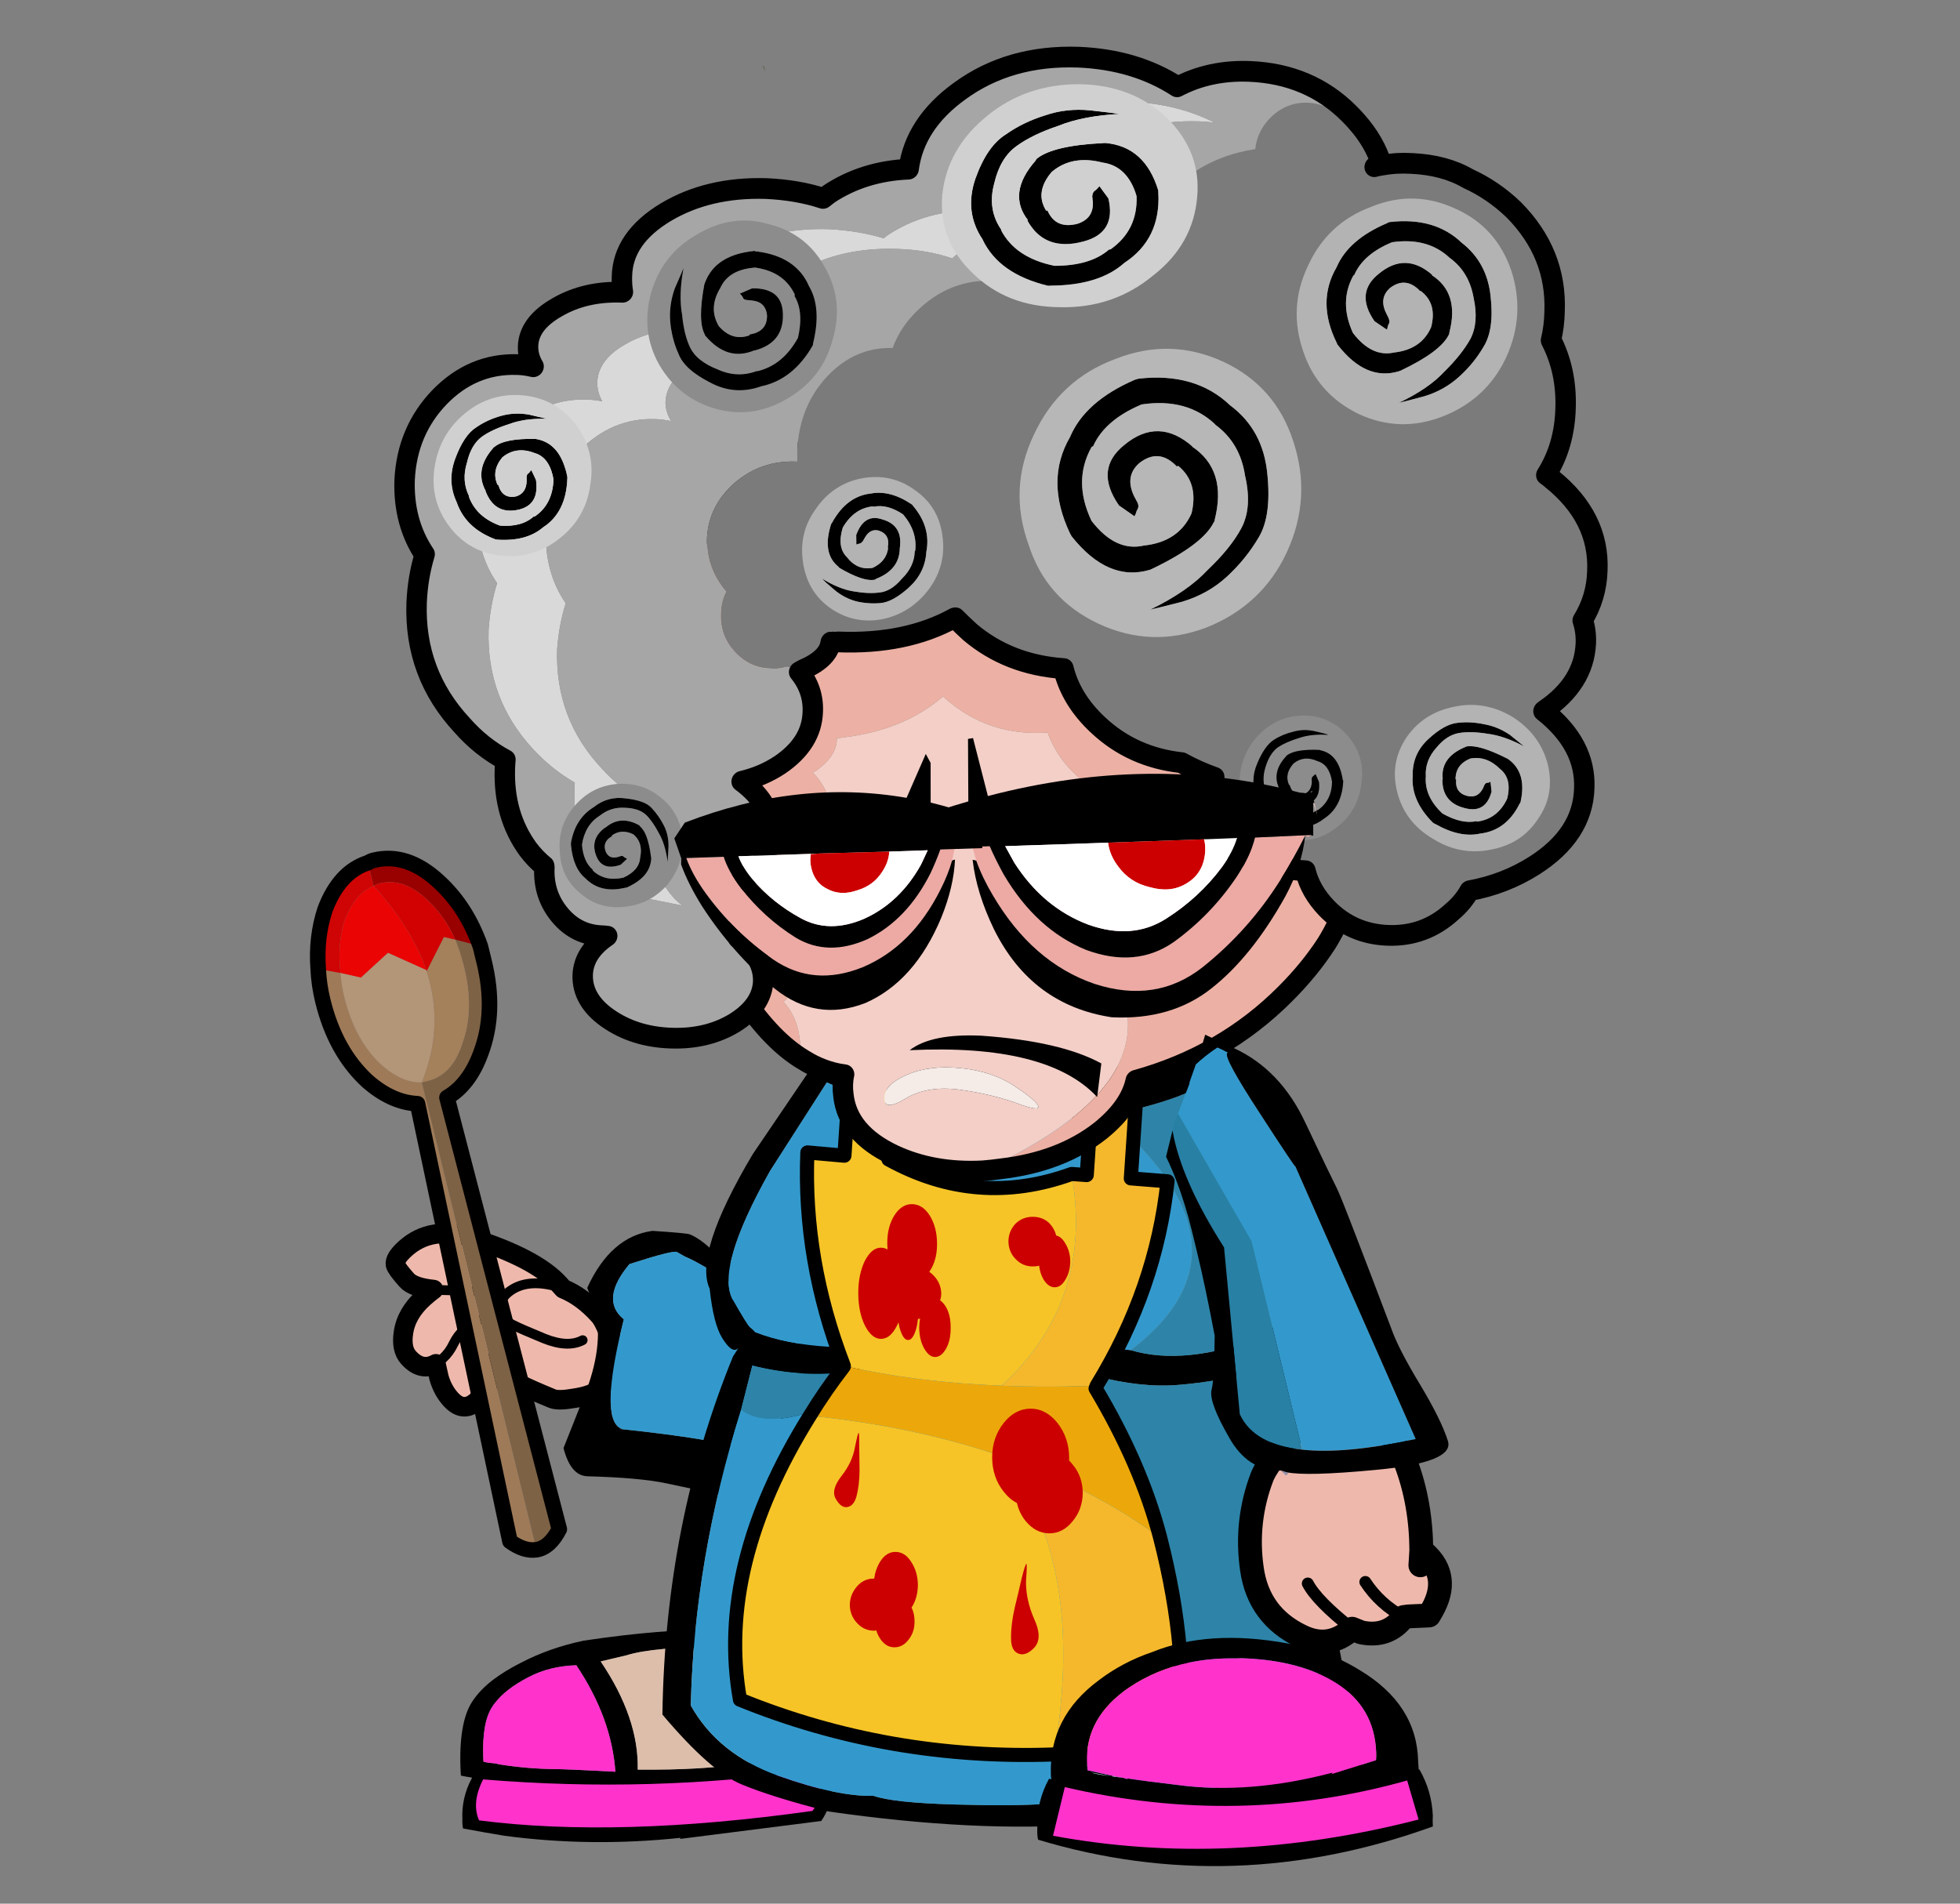 
<svg xmlns="http://www.w3.org/2000/svg" version="1.1" xmlns:xlink="http://www.w3.org/1999/xlink" preserveAspectRatio="none" x="0px" y="0px" width="560px" height="544px" viewBox="0 0 560 544">
<rect x="0" y="0" width="560" height="544" fill="#808080" stroke="none"/>
<defs>
<g id="bil_hand_relaxed_0_Layer0_0_FILL">
<path fill="#EEB9AC" stroke="none" d="
M 15.15 9.8
Q 14.332 9.144 13.35 8.65 10.969 7.495 7.75 7.5 6.139 7.501 1.55 9.75 1.019 12.132 0.65 13.95 0.915 15.353 1.95 16.95 3.073 18.708 3.8 19.05 9.09 21.638 10.3 21.65 10.849 21.657 11.65 21.2 12.234 21.184 12.35 21.4 10.053 23.638 10.05 26.5 10.057 28.834 12.45 28.8 13.964 28.833 15.5 28.1 16.124 27.756 17.1 27.2 17.016 26.714 17 26.1 17.031 24.928 17.5 23.8 17.957 22.709 17.95 21.5 17.951 19.396 16.35 16.45 15.316 16.985 14.25 16.55 13.173 16.133 10.25 14.7 7.323 13.288 6.8 11.2 7.323 13.288 10.25 14.7 13.173 16.133 14.25 16.55 15.316 16.985 16.35 16.45 17.362 16.033 17.6 15.15 17.721 14.832 17.7 14.45 17.725 11.859 15.15 9.8
M 24.35 21.05
Q 26.292 22.82 27.55 22.8 29.587 22.816 30 22.55 30.698 22.154 30.7 20.25 30.706 15.804 26.05 13.05 18.604 8.66 14.1 8.65 13.711 8.65 13.35 8.65 14.332 9.144 15.15 9.8 17.725 11.859 17.7 14.45 17.721 14.832 17.6 15.15 20.089 16.444 22.9 19.55 23.685 20.435 24.35 21.05
M 24.45 22.65
Q 24.447 21.804 24.35 21.05 23.685 20.435 22.9 19.55 20.089 16.444 17.6 15.15 17.362 16.033 16.35 16.45 17.951 19.396 17.95 21.5 17.957 22.709 17.5 23.8 17.031 24.928 17 26.1 17.016 26.714 17.1 27.2 17.58 29.281 20.05 29.25 21.484 29.274 22.8 27.65 24.449 25.719 24.45 22.65 Z"/>
</g>

<g id="Duplicate_Items_Folder_arm_suit_open_back_hand_short_copy_0_Layer0_0_FILL">
<path fill="#151D39" stroke="none" d="
M -27.75 16.75
Q -27.55 16.65 -27.4 16.45
L -27.5 16.55
Q -27.6 16.65 -27.75 16.75 Z"/>

<path fill="#000000" stroke="none" d="
M 12.75 -1.25
Q 7.25 -5.6 5.85 -10.55
L 5.5 -13.2
Q -0.35 -17.45 -5.35 -15.45 -9.1 -13 -9.3 -12.7 -10.1 -11.7 -10.75 -9.7 -11 -9 -11.5 -7.9 -11.85 -6.9 -12.45 -5.75 -13.4 -3.9 -14.65 -1.55 -15.95 0.1 -17.2 1.65 -18.6 3.35 -19.9 4.9 -18.05 18.05 -0.6 22 0.9 20.65 2.6 19.15 5.45 16.65 8.95 13.55 11.55 11.25 17.3 7.8 19.15 6.7 18.2 3.15
L 12.75 -1.25
M 10.6 4.55
Q 10.5 4.55 10.5 4.6
L 10.8 4.55
Q 10.65 4.6 10.6 4.65 0.55 11.8 -2.15 14.95 -14.25 13.35 -15.3 3.35
L -14.85 2.75 -13.7 0.65
Q -8.8 -8.8 -7.35 -10.55
L -6.75 -11.55
Q -6.55 -12 -0.7 -13.2 4.85 -11.1 3.4 -7.4 12.35 2.05 10.6 4.55 Z"/>

<path fill="#333333" stroke="none" d="
M 10.6 4.65
Q 10.65 4.6 10.8 4.55
L 10.5 4.6 10.6 4.65 Z"/>

<path fill="#3399CC" stroke="none" d="
M 10.5 4.6
Q 10.5 4.55 10.6 4.55 12.35 2.05 3.4 -7.4 4.85 -11.1 -0.7 -13.2 -6.55 -12 -6.75 -11.55
L -7.35 -10.55
Q -8.8 -8.8 -13.7 0.65
L -14.85 2.75 -15.3 3.35
Q -14.25 13.35 -2.15 14.95 0.55 11.8 10.6 4.65
L 10.5 4.6 Z"/>
</g>

<g id="spoon_0_Layer0_0_FILL">
<path fill="#EA0404" stroke="none" d="
M 1.15 4.9
L 2.05 5.35 3.6 4.5 5.2 5.75
Q 5 3.6 3.7 1.2 2.7 1.35 1.9 2.55 1.3 3.6 1.15 4.9 Z"/>

<path fill="#9E7A58" stroke="none" d="
M 0.15 4.45
Q 0 5.2 0 6 0 8.5 1.15 10.25 2.05 11.55 3.25 11.9
L 2.55 33.45
Q 3.1 34.1 3.7 34.15
L 3.7 10.95
Q 2.7 10.75 1.9 9.5 1.05 8.1 1.05 6.05 1.05 5.45 1.15 4.9
L 0.15 4.45 Z"/>

<path fill="#CF0505" stroke="none" d="
M 3.7 1.2
L 3.7 0.05
Q 2.25 0.15 1.15 1.75 0.4 2.95 0.15 4.45
L 1.15 4.9
Q 1.3 3.6 1.9 2.55 2.7 1.35 3.7 1.2 Z"/>

<path fill="#B39577" stroke="none" d="
M 5.2 5.8
L 5.2 5.75 3.6 4.5 2.05 5.35 1.15 4.9
Q 1.05 5.45 1.05 6.05 1.05 8.1 1.9 9.5 2.7 10.75 3.7 10.95 5.4 8.6 5.2 5.8 Z"/>

<path fill="#7D6246" stroke="none" d="
M 6.9 4.65
Q 7 5.3 7 6.05 7 8.1 6.1 9.5 5.25 10.95 4 10.95 3.85 10.95 3.7 10.95
L 3.7 34.15
Q 4.35 34.2 5 33.45
L 4.7 11.95
Q 5.9 11.6 6.8 10.25 8 8.5 8 6 8 5.6 8 5.25
L 6.9 4.65 Z"/>

<path fill="#990000" stroke="none" d="
M 6.1 2.55
Q 6.7 3.5 6.9 4.65
L 8 5.25
Q 7.8 3.25 6.8 1.75 5.65 0 4 0 3.85 0 3.7 0.05
L 3.7 1.2
Q 3.85 1.15 4 1.15 5.25 1.15 6.1 2.55 Z"/>

<path fill="#A4805B" stroke="none" d="
M 6.9 4.65
L 6.4 4.4 5.2 5.8
Q 5.4 8.6 3.7 10.95 3.85 10.95 4 10.95 5.25 10.95 6.1 9.5 7 8.1 7 6.05 7 5.3 6.9 4.65 Z"/>

<path fill="#D20202" stroke="none" d="
M 6.4 4.4
L 6.9 4.65
Q 6.7 3.5 6.1 2.55 5.25 1.15 4 1.15 3.85 1.15 3.7 1.2 5 3.6 5.2 5.75
L 5.2 5.8 6.4 4.4 Z"/>
</g>

<g id="left_shoe_0_Layer1_0_FILL">
<path fill="#000000" stroke="none" d="
M 23.65 -18.65
Q 23.355 -17.92 23.05 -16.7 22.25 -13.3 22.6 -10.1 22.7 -9 23 -7.9
L 22.95 -7.9 22.95 -7.85
Q 21.85 -4.4 23.8 -1.95
L 37.1 -1.2 37.05 -1.3
Q 45.5 -1 53.5 -2.65 55.4 -3.1 57.3 -3.6 57.35 -4 57.3 -4.45 57.25 -6.45 56.2 -8.15
L 56.15 -8.2
Q 56.15 -8.25 56.15 -8.3 56.65 -8.4 57.15 -8.55 57.15 -8.7 57.15 -8.9 57.05 -13.5 55.6 -15.4 54.8 -16.45 53.5 -17.3 52.35 -18.05 50.8 -18.7 48.05 -19.9 44.8 -20.35 29.836 -21.521 23.9 -18.55 23.784 -18.578 23.65 -18.65
M 24.1 -18.5
Q 24.244 -18.489 24.45 -18.5 24.662 -18.448 31.55 -18.9 38.436 -19.306 40.9 -18.7
L 43.35 -18.3
Q 40.15 -12.75 40.6 -7.95 34.35 -7.45 30.35 -7.85 27.85 -8.05 25.6 -8 23.55 -13.1 24.7 -17.85 24.825 -17.665 25.35 -18.15 24.765 -18.258 24.1 -18.5
M 53.5 -15.1
Q 53.65 -14.95 53.75 -14.8 54.85 -13.4 54.95 -10 54.95 -9.85 54.95 -9.7 54.5 -9.55 54.05 -9.5 53.75 -9.45 53.5 -9.35 50.9 -8.75 48.4 -8.55 47.15 -8.45 42.7 -7.9 42.7 -12.95 45.65 -18.1 48.15 -18.2 50.2 -17.3 52.4 -16.35 53.5 -15.1 Z"/>

<path fill="#FF33CC" stroke="none" d="
M 53.75 -14.8
Q 53.65 -14.95 53.5 -15.1 52.4 -16.35 50.2 -17.3 48.15 -18.2 45.65 -18.1 42.7 -12.95 42.7 -7.9 47.15 -8.45 48.4 -8.55 50.9 -8.75 53.5 -9.35 53.75 -9.45 54.05 -9.5 54.5 -9.55 54.95 -9.7 54.95 -9.85 54.95 -10 54.85 -13.4 53.75 -14.8 Z"/>

<path fill="#DCBEAB" stroke="none" d="
M 24.45 -18.5
Q 24.244 -18.489 24.1 -18.5 24.765 -18.258 25.35 -18.15 24.825 -17.665 24.7 -17.85 23.55 -13.1 25.6 -8 27.85 -8.05 30.35 -7.85 34.35 -7.45 40.6 -7.95 40.15 -12.75 43.35 -18.3
L 40.9 -18.7
Q 38.436 -19.306 31.55 -18.9 24.662 -18.448 24.45 -18.5 Z"/>
</g>

<g id="left_shoe_0_Layer0_0_FILL">
<path fill="#FF33CC" stroke="none" d="
M 24.05 -6.75
Q 22.993 -4.757 24.55 -2.95 42.905 -1.674 55.75 -4.25 56.354 -5.964 55.1 -8.05 39.538 -5.657 24.05 -6.75 Z"/>
</g>

<g id="Duplicate_Items_Folder_body_suit_copy_3_0_Layer3_0_FILL">
<path fill="#000000" stroke="none" d="
M 34.9 -17.55
L 24.7 -33.65
Q 12.7 -29.05 -4.15 -30 -17.45 -30.75 -27.55 -34.5
L -38.45 -18
Q -46.6 -3.85 -44.25 1.1 -43.65 6.05 -42.4 8.05 -40.9 10.45 -40.05 9.5
L -40.8 10.7
Q -50.079 34.324 -50.05 61.6 -43.074 69.734 -38.65 71.5 -34.223 73.313 -26.3 75.3 -5.354 78.246 10.45 77 15.301 76.277 19.05 76.75
L 21.95 76
Q 23.649 75.865 25.85 75.55
L 24.15 75.6
Q 25.074 75.562 25.95 75.55 29.276 75.118 33.75 74.35 45.314 72.456 49.05 68.4
L 37.25 11.2 36.5 9.95
Q 37.35 10.9 38.85 8.55 40.1 6.5 40.7 1.55 43.05 -3.4 34.9 -17.55
M 3.45 -23
Q 7.75 -23.2 11.55 -23.75 17 -24.65 21.65 -26.4 23.25 -27.05 24.7 -27.7
L 32.4 -15.15
Q 39.95 -1.35 37.4 3.1
L 37.35 3.15
Q 35.35 6.65 34.9 7.05 34.45 7.4 34.15 7.7 23.161 11.921 15.5 9.65 12.85 9.4 10.05 9.05 9.9 9 9.8 9 9.25 8.95 8.75 8.8 8.55 8.8 8.35 8.75 8.45 8.8 8.55 8.9 8.65 8.95 3.45 9.6 3.862 10.232 4.25 10.85 5.83 12.155 10.4 13.3 17.139 15.049 22.45 14.55 27.764 14.103 34.5 12.45
L 44.55 65.2
Q 44.237 66.381 34.45 69.8 24.709 73.207 19.55 73.1 14.447 73.05 11 73.6 9.002 73.724 4.65 74.1 0.292 74.475 -8.5 74.25 -17.232 74.025 -20 73.05 -25.039 73.22 -33.5 70.25 -42.068 67.241 -46.05 60.3 -45.882 39.501 -39.55 18.3
L -38.05 12
Q -24.7 15.3 -13.35 9.1 -12.7 8.8 -12.1 8.4 -12 8.35 -11.9 8.3 -12.6 8.4 -13.35 8.55 -28.75 10.7 -37.7 7.25 -38 6.9 -38.45 6.55 -38.9 6.15 -40.9 2.7
L -40.95 2.65
Q -43.5 -1.8 -35.95 -15.65
L -28.1 -28.25
Q -19.1 -24.3 -6.95 -23.3 -5.65 -23.2 -4.25 -23.15 -0.25 -22.9 3.45 -23
M -4.2 71.95
Q -4.302 71.941 -4.4 71.95 -4.796 71.977 -5.2 72 -4.709 71.987 -4.2 71.95 Z"/>

<path fill="#2D84A8" stroke="none" d="
M -11.85 8.55
Q -12 8.45 -12.1 8.4 -12.7 8.8 -13.35 9.1 -24.7 15.3 -38.05 12
L -39.55 18.3
Q -32.9 23.35 -11.85 8.55
M 34.5 12.45
Q 27.764 14.103 22.45 14.55 17.139 15.049 10.4 13.3 5.83 12.155 4.25 10.85 31.126 52.861 11 73.6 14.447 73.05 19.55 73.1 24.709 73.207 34.45 69.8 44.237 66.381 44.55 65.2
L 34.5 12.45
M 21.65 -26.4
Q 17 -24.65 11.55 -23.75 34.2 -4.85 15.5 9.65 23.161 11.921 34.15 7.7 34.45 7.4 34.9 7.05 35.35 6.65 37.35 3.15
L 37.4 3.1
Q 39.95 -1.35 32.4 -15.15
L 24.7 -27.7
Q 23.25 -27.05 21.65 -26.4 Z"/>

<path fill="#3399CC" stroke="none" d="
M 11.55 -23.75
Q 7.75 -23.2 3.45 -23 -0.25 -22.9 -4.25 -23.15 -5.65 -23.2 -6.95 -23.3 -19.1 -24.3 -28.1 -28.25
L -35.95 -15.65
Q -43.5 -1.8 -40.95 2.65
L -40.9 2.7
Q -38.9 6.15 -38.45 6.55 -38 6.9 -37.7 7.25 -28.75 10.7 -13.35 8.55 -12.6 8.4 -11.9 8.3 -12 8.35 -12.1 8.4 -12 8.45 -11.85 8.55 -32.9 23.35 -39.55 18.3 -45.882 39.501 -46.05 60.3 -42.068 67.241 -33.5 70.25 -25.039 73.22 -20 73.05 -17.232 74.025 -8.5 74.25 0.292 74.475 4.65 74.1 9.002 73.724 11 73.6 31.126 52.861 4.25 10.85 3.862 10.232 3.45 9.6 8.65 8.95 8.55 8.9 8.45 8.8 8.35 8.75 8.55 8.8 8.75 8.8 9.25 8.95 9.8 9 9.9 9 10.05 9.05 12.85 9.4 15.5 9.65 34.2 -4.85 11.55 -23.75
M -4.4 71.95
Q -4.302 71.941 -4.2 71.95 -4.709 71.987 -5.2 72 -4.796 71.977 -4.4 71.95 Z"/>
</g>

<g id="Duplicate_Items_Folder_body_suit_copy_3_0_Layer2_0_FILL">
<path fill="#F6C427" stroke="none" d="
M -2.65 24.75
Q -14.95 20.55 -29.8 19.1 -42.75 40.45 -39.1 59.45 -17.85 68 5.5 67.1 9.75 39.45 -2.65 24.75
M -19.2 -17.35
L -18.55 -28.85 -24.85 -29.35 -25.45 -17.85 -30.7 -18.3
Q -31.1 -3 -25.1 12 -14.85 14.3 -2.7 14.75 10.2 2.65 6.75 -15.35 -6.55 -10.45 -19.2 -17.35
M 10 -25.8
L 9.45 -25.85 9.35 -23.7 10 -25.8 Z"/>

<path fill="#F5B82C" stroke="none" d="
M 5.5 67.1
Q 12.15 68.3 23.1 66 24.5 52.7 20.05 36.25 10.05 29.05 -2.65 24.75 9.75 39.45 5.5 67.1
M 10 -25.8
L 9.35 -23.7 8.9 -15.2 6.75 -15.35
Q 10.2 2.65 -2.7 14.75 3.8 15 10.75 14.7 18.95 0.95 20.35 -14.35
L 15.15 -14.75 15.7 -25.35 10 -25.8 Z"/>

<path fill="#ECA80B" stroke="none" d="
M 20.05 36.25
Q 17.2 25.9 10.6 15.1
L 10.75 14.7
Q 3.8 15 -2.7 14.75 -14.85 14.3 -25.1 12
L -25.1 12.1
Q -27.7 15.55 -29.8 19.1 -14.95 20.55 -2.65 24.75 10.05 29.05 20.05 36.25 Z"/>
</g>

<g id="Duplicate_Items_Folder_body_suit_copy_3_0_Layer1_0_FILL">
<path fill="#CC0000" stroke="none" d="
M -0.4 46.3
Q -0.9 48.7 -0.85 50.55 -0.85 52.4 0.25 52.8 1.3 53.2 2.5 51.9 3.65 50.55 2.4 47.9 1.15 45.15 1.15 42.5 1.3 39.9 1.15 40.05 1 40.15 0.55 42 0.15 43.9 -0.4 46.3
M -3.9 24.95
Q -3.85 27.75 -2.2 29.8 -1.316 30.898 -0.3 31.4 0.054 32.852 1 34 2.45 35.7 4.35 35.7 6.25 35.7 7.6 34 9 32.3 9 29.95 8.95 27.6 7.5 25.9 7.257 25.604 7 25.35 7.004 25.157 7 24.95 6.95 22.15 5.3 20.05 3.65 18 1.45 18 -0.75 18 -2.35 20.05 -3.95 22.15 -3.9 24.95
M -20.35 42.2
L -20.4 42.2
Q -21.85 42.2 -22.8 43.35 -23.75 44.5 -23.75 45.95 -23.7 47.45 -22.7 48.5 -21.7 49.6 -20.25 49.6 -20.088 49.6 -19.95 49.55 -19.72 50.273 -19.3 50.85 -18.5 51.95 -17.35 51.95 -16.15 51.95 -15.35 50.85 -14.5 49.75 -14.55 48.25 -14.55 47.194 -15 46.3 -14.15 44.948 -14.15 43.1 -14.2 41.2 -15.15 39.8 -16.05 38.4 -17.4 38.4 -18.7 38.4 -19.55 39.8 -20.192 40.858 -20.35 42.2
M -22.75 23.25
Q -22.752 21.658 -22.85 21.5 -22.951 21.397 -23.35 23.55 -23.691 25.695 -25.2 27.65 -26.714 29.65 -25.95 30.9 -25.188 32.212 -24.3 32.05 -23.354 31.894 -23 30.4 -22.65 28.95 -22.65 26.9 -22.699 24.847 -22.75 23.25
M -15.8 -11
Q -17.25 -11 -18.25 -9.4 -19.25 -7.75 -19.2 -5.4 -19.19 -4.954 -19.15 -4.55 -19.596 -4.8 -20.1 -4.8 -21.4 -4.8 -22.35 -2.9 -23.25 -0.95 -23.2 1.7 -23.15 4.35 -22.2 6.25 -21.2 8.15 -19.9 8.15 -18.55 8.15 -17.65 6.25 -17.542 6.033 -17.45 5.8 -17.324 6.528 -17.1 7.1 -16.65 8.3 -16.05 8.3 -15.45 8.3 -15.05 7.1 -14.786 6.339 -14.7 5.3 -14.548 5.305 -14.4 5.25 -14.5 5.871 -14.5 6.55 -14.45 8.3 -13.75 9.5 -13.05 10.7 -12.2 10.7 -11.3 10.7 -10.65 9.5 -10 8.3 -10.05 6.55 -10.05 4.8 -10.75 3.6 -11.138 2.963 -11.6 2.65 -11.45 2.211 -11.45 1.7 -11.5 0.2 -12.6 -0.9 -12.878 -1.178 -13.2 -1.4 -13.17 -1.417 -13.15 -1.45 -12.1 -3.05 -12.15 -5.4 -12.2 -7.75 -13.25 -9.4 -14.3 -11 -15.8 -11
M 1.45 -2.2
Q 1.932 -2.2 2.35 -2.3 2.493 -1.208 3 -0.35 3.7 0.75 4.6 0.75 5.5 0.75 6.1 -0.35 6.75 -1.45 6.75 -2.95 6.7 -4.4 6 -5.5 5.438 -6.451 4.7 -6.6 4.467 -7.513 3.8 -8.25 2.85 -9.25 1.35 -9.25 -0.1 -9.25 -1.1 -8.25 -2.05 -7.2 -2.05 -5.75 -2 -4.25 -1 -3.25 0 -2.2 1.45 -2.2 Z"/>
</g>

<g id="Duplicate_Items_Folder_right_shoe_0_Layer1_0_FILL">
<path fill="#000000" stroke="none" d="
M 13 -2.15
Q 11.25 -3.3 9.15 -3.85 5.15 -5.15 -0.15 -3.8 -2.9 -3.15 -5.05 -1.6 -8.85 1.05 -8.65 5 -8.65 5.25 -8.65 5.55
L -8.7 5.55
Q -9.45 7.1 -9.4 8.8 -9.35 9.2 -9.35 9.55 4.75 13.55 17.95 8.55 18 8.2 17.95 7.8 17.9 5.95 16.9 4.4 16.85 4.4 16.75 4.45 16.75 4.3 16.75 4.1 16.6 0.15 13 -2.15
M 6.6 -2.95
Q 8.95 -2.65 10.95 -1.5 14.1 0.35 14.2 3.45 14.2 3.7 14.2 4 14.083 4.039 12.5 4.5
L 12.5 4.55
Q 14.425 4.043 13.75 4.25 13.423 4.362 11.75 4.7 11.628 4.763 11.5 4.8
L 11.5 4.75
Q 10.188 5.049 8.05 5.45 3.195 6.46 -2.7 5.35 -2.648 5.418 -2.6 5.45 -5.35 4.8 -5.75 4.7 -5.8 4.4 -5.8 4.15 -5.9 1.05 -3.4 -0.8 -1.1 -2.5 2.7 -2.95 3.05 -3 3.4 -3 5.1 -3.15 6.6 -2.95 Z"/>

<path fill="#E8CCC1" stroke="none" d="
M 11.75 4.7
Q 13.423 4.362 13.75 4.25 14.425 4.043 12.5 4.55
L 12.5 4.5
Q 12.159 4.605 11.75 4.7 Z"/>

<path fill="#FF33CC" stroke="none" d="
M 10.95 -1.5
Q 8.95 -2.65 6.6 -2.95 5.1 -3.15 3.4 -3 3.05 -3 2.7 -2.95 -1.1 -2.5 -3.4 -0.8 -5.9 1.05 -5.8 4.15 -5.8 4.4 -5.75 4.7 -5.35 4.8 -2.6 5.45 -2.648 5.418 -2.7 5.35 3.195 6.46 8.05 5.45 10.188 5.049 11.5 4.75
L 11.5 4.8
Q 11.628 4.763 11.75 4.7 12.159 4.605 12.5 4.5 14.083 4.039 14.2 4 14.2 3.7 14.2 3.45 14.1 0.35 10.95 -1.5 Z"/>
</g>

<g id="Duplicate_Items_Folder_right_shoe_0_Layer0_0_FILL">
<path fill="#FF33CC" stroke="none" d="
M 16.9 8.35
L 15.85 5.05
Q 4.025 8.702 -7.8 6.25
L -8.4 9
Q 4.923 11.453 16.9 8.35 Z"/>
</g>

<g id="Duplicate_Items_Folder_head_copy_5_0_Layer3_0_FILL">
<path fill="#F3CFC7" stroke="none" d="
M -36.95 -7.4
Q -34.75 -4.15 -34.9 -0.25 -35.2 5.15 -40.05 8.6 -42.75 10.5 -46 11.2 -41.4 15.3 -41.6 20.45 -41.9 25.6 -46.9 28.85 -47.55 29.25 -48.35 29.8 -46.5 32.75 -46.7 36.45 -46.7 37.4 -46.9 38.35 -44.7 40.2 -43.8 42.35 -42.05 43.45 -40.25 44.05 -40.9 45.65 -40.95 47.5 -41.3 53.95 -34.25 59.15 -28.15 63.6 -19.75 64.9 8.05 58.45 9 44.15 17.25 41.9 24.85 37.2 32.75 32.3 33.1 24.45 33.55 16.65 26.15 10.35 18.9 4.1 8.1 3.15 8 3.15 7.95 3.15 4.45 -1 3.6 -5.9 -4.9 -7.05 -10.65 -12.9 -11.9 -14.2 -12.95 -15.55 -13 -15.55 -13.05 -15.5 -20.5 -11.3 -30.85 -12.2 -31.45 -12.2 -31.95 -12.35 -32.3 -9.45 -36.35 -7.6 -36.65 -7.55 -36.95 -7.4
M -29.7 46.25
Q -25.594 45.397 -20.4 47.05 -15.167 48.707 -11.9 51.95 -8.583 55.193 -8.55 56.1 -8.455 57.05 -12.2 54.75 -15.897 52.504 -21.2 50.6 -26.502 48.745 -30.55 50.15 -34.599 51.602 -34.2 49.35 -33.8 47.1 -29.7 46.25 Z"/>

<path fill="#F5EBE7" stroke="none" d="
M -20.4 47.05
Q -25.594 45.397 -29.7 46.25 -33.8 47.1 -34.2 49.35 -34.599 51.602 -30.55 50.15 -26.502 48.745 -21.2 50.6 -15.897 52.504 -12.2 54.75 -8.455 57.05 -8.55 56.1 -8.583 55.193 -11.9 51.95 -15.167 48.707 -20.4 47.05 Z"/>

<path fill="#ECB1A4" stroke="none" d="
M -51.3 -47.65
Q -59.95 -32.9 -61.2 -10.75 -62.25 11.4 -55.1 27.6 -51.4 35.95 -46.6 40.2 -45.25 41.45 -43.8 42.35 -44.7 40.2 -46.9 38.35 -46.7 37.4 -46.7 36.45 -46.5 32.75 -48.35 29.8 -47.55 29.25 -46.9 28.85 -41.9 25.6 -41.6 20.45 -41.4 15.3 -46 11.2 -42.75 10.5 -40.05 8.6 -35.2 5.15 -34.9 -0.25 -34.75 -4.15 -36.95 -7.4 -36.65 -7.55 -36.35 -7.6 -32.3 -9.45 -31.95 -12.35 -31.45 -12.2 -30.85 -12.2 -20.5 -11.3 -13.05 -15.5 -13 -15.55 -12.95 -15.55 -11.9 -14.2 -10.65 -12.9 -4.9 -7.05 3.6 -5.9 4.45 -1 7.95 3.15 8 3.15 8.1 3.15 18.9 4.1 26.15 10.35 33.55 16.65 33.1 24.45 32.75 32.3 24.85 37.2 17.25 41.9 9 44.15 8.05 58.45 -19.75 64.9 -18.2 65.1 -16.65 65.2 -6.3 66.15 1.25 62.3 6.85 59.35 8.55 55.15 23.95 54.15 36.05 46 40.9 42.75 44.5 38.95 47.3 35.85 49.1 32.45 53 25.7 53.4 17.45 54.25 -0.15 39.05 -14.05 34.35 -18.4 28.8 -21.6 16.85 -28.55 1.3 -30 -3.6 -30.4 -8.05 -30.25 -9.7 -37.7 -12.6 -44.25 -19.8 -60.5 -31.15 -61.5 -42.6 -62.45 -51.3 -47.65 Z"/>
</g>

<g id="Duplicate_Items_Folder_head_copy_5_0_Layer2_0_FILL">
<path fill="#000000" stroke="none" d="
M 1.6 56.6
L 3.25 51.15
Q -2.9 46.05 -16.05 42.35 -24.4 40.2 -28.55 42.25 -5.25 45.95 1.6 56.6 Z"/>
</g>

<g id="Duplicate_Items_Folder_head_copy_5_0_Layer1_0_FILL">
<path fill="#5E563C" stroke="none" d="
M -25.15 -126.7
Q -25.35 -126.95 -25.4 -127.15 -25.3 -126.6 -25.15 -126
L -25.15 -126.7 Z"/>

<path fill="#7B7B7B" stroke="none" d="
M 65.1 -101.8
Q 61.65 -102.65 58.6 -100.75 55.8 -98.95 54.95 -95.9 48.85 -96.25 43.65 -94.05 40.65 -92.85 38.6 -91 36 -92.2 33.05 -92.95 24.15 -95.15 16.65 -92.3 16.1 -91.25 15.75 -90.05 14.15 -90.3 12.7 -90.45 8.1 -87.75 6.1 -83.35 -0.15 -84.5 -5.65 -81.2 -9.5 -78.95 -11.55 -75.4 -17.8 -76.9 -23.35 -72.95 -28.9 -68.9 -30.45 -61.65 -30.6 -60.7 -30.75 -59.8 -30.8 -59.8 -30.85 -59.8 -36.75 -61.3 -41.85 -58.45 -46.9 -55.55 -48.1 -50.15 -49.1 -45.2 -46.4 -40.6 -47.5 -39.2 -47.9 -37.2 -48.7 -33.5 -46.7 -30.35 -44.7 -27.1 -41.2 -26.25 -39.7 -25.8 -38.45 -25.95 -38.2 -25.9 -37.95 -25.8 -35.3 -25.15 -32.8 -26.65 -32.7 -26.8 -32.45 -26.95 -30.7 -28.3 -30 -30.35 -29.3 -29.95 -28.4 -29.5
L -29.95 -28.45
Q -29.55 -28.4 -29 -28.3 -17.7 -25.5 -8.85 -28.25 -8.75 -28.25 -8.7 -28.25 -7.7 -26.8 -6.6 -25.35 -1.05 -18.55 8.05 -16 8.45 -10.5 12.3 -5.35 17.15 1.2 25.2 3.8 27.6 5.8 30.3 7.4 28.2 9.05 27.7 11.4 26.75 15.65 31.45 20.05 35.95 24.25 42.95 26.15 43.2 29.7 45.45 33.1 48.9 38.3 55 39.8 61.15 41.3 66.4 38.1 68.5 36.95 69.95 35.2 76.05 35.35 81.45 33.3 90.55 29.85 92.1 22.15 93.65 14.9 87.45 7.8 87.55 7.75 87.65 7.7 95 4.6 96.45 -1.9 96.9 -3.95 96.6 -5.95 99.55 -9.2 100.45 -13.65 102.35 -22.45 95.4 -30.55 95.05 -31 94.6 -31.45 98.45 -35.6 99.7 -41.8 101 -48.05 99.2 -53.75 100.15 -55.95 100.6 -58.35 102.65 -68 96.6 -76.8 93.7 -80.8 89.85 -83.55 86.3 -86.65 80.8 -88.05 78.2 -88.75 75.75 -88.8 75.15 -88.85 74.5 -88.8 74.8 -91.05 74.05 -92.95 73.45 -94.45 72.6 -95.1 72.25 -95.75 71.75 -96.25 71.3 -96.9 70.7 -97.4 70.65 -97.55 70.6 -97.7 68.55 -100.9 65.1 -101.8 Z"/>

<path fill="#D9D9D9" stroke="none" d="
M 35.5 -108.1
Q 24.3 -110.8 15.2 -106.75 7 -102.9 4.8 -95.75 -2.6 -96.95 -8.9 -94.5 -9.5 -94.25 -9.95 -94 -13.95 -96.15 -18.95 -97.45 -28.4 -99.7 -36 -97.1 -43.65 -94.4 -44.9 -88.2 -45.2 -86.9 -45.15 -85.6 -51.25 -87.05 -56.3 -85.35 -61.3 -83.75 -62.1 -80 -62.4 -78.3 -61.8 -76.65 -63.15 -77.2 -64.45 -77.5 -71.6 -79.2 -77.9 -74.9 -84.15 -70.55 -85.9 -62.75 -87.3 -55.9 -84.6 -50 -86.4 -46.5 -87.35 -42.5 -89.65 -31.15 -83.3 -21.15 -80.65 -17 -77.2 -14.05 -77.35 -13.3 -77.5 -12.65 -78.95 -5.2 -75.9 1.1 -75 3 -73.7 4.4 -73.75 4.55 -73.75 4.6 -73.8 5.05 -68.7 7.65
L -62.75 10.15
Q -62.75 10.1 -62.75 10.05 -64 8.65 -64.85 6.7 -68.05 0.45 -66.5 -6.95 -66.4 -7.7 -66.2 -8.35 -69.65 -11.3 -72.3 -15.5 -78.7 -25.4 -76.4 -36.85 -75.4 -40.9 -73.65 -44.25 -76.35 -50.2 -74.9 -57.1 -73.15 -64.9 -66.95 -69.25 -60.6 -73.55 -53.5 -71.85 -52.2 -71.55 -50.8 -70.95 -51.5 -72.7 -51.2 -74.35 -50.4 -78.05 -45.3 -79.75 -40.3 -81.35 -34.2 -79.95 -34.2 -81.2 -33.9 -82.6 -32.7 -88.7 -25.1 -91.45 -17.45 -94.05 -7.95 -91.75 -2.95 -90.55 1 -88.25 1.5 -88.6 2.05 -88.85 7 -90.8 12.7 -90.45 14.15 -90.3 15.75 -90.05 16.1 -91.25 16.65 -92.3 19.35 -97.9 26.15 -101 35.4 -105.15 46.45 -102.45 47.6 -102.15 48.85 -101.75 43.2 -106.15 35.5 -108.1 Z"/>

<path fill="#A6A6A6" stroke="none" d="
M 27.85 -117.4
Q 16.35 -120.2 7 -115.9 -1.5 -112.05 -3.8 -104.65 -11.4 -105.9 -17.85 -103.3 -18.45 -103 -18.95 -102.75 -23 -105.05 -28.3 -106.4 -37.95 -108.7 -45.8 -105.95 -53.7 -103.15 -54.95 -96.85 -55.25 -95.45 -55.25 -94.1 -61.5 -95.65 -66.7 -93.9 -71.95 -92.2 -72.7 -88.4 -73.05 -86.65 -72.35 -84.8 -73.75 -85.45 -75.1 -85.75 -82.5 -87.5 -88.95 -83.05 -95.4 -78.55 -97.2 -70.45 -98.65 -63.4 -95.95 -57.3 -97.75 -53.75 -98.65 -49.6 -101.1 -37.85 -94.5 -27.55 -91.9 -23.25 -88.2 -20.25 -88.4 -19.5 -88.55 -18.75 -90.1 -11.1 -86.95 -4.6 -85.95 -2.65 -84.7 -1.2 -84.7 -1 -84.7 -0.95 -85.7 3.55 -83.45 7.5 -81.2 11.45 -76.9 12.45 -76.5 12.55 -76.1 12.7 -80.5 14.55 -81.3 18.25 -82.15 22.4 -78.4 26.3 -74.45 30.4 -68.3 31.9 -62.2 33.4 -57.1 31.55 -52.1 29.65 -51.2 25.7 -50.35 21.6 -54.15 17.55 -53.8 16.75 -53.65 15.8 -52.85 12.2 -54.5 9 -53.6 8.65 -52.75 8.4 -46.75 6.2 -45.65 1.3 -44.65 -3.6 -49.15 -8.45 -45.45 -8.55 -42.25 -9.85 -36.3 -12.35 -35.25 -17.5 -34.45 -21.2 -36.4 -24.7 -36.05 -24.8 -35.8 -24.9 -31.3 -25.8 -30.35 -28.3 -30.25 -28.4 -30.25 -28.55 -30.1 -28.55 -29.95 -28.45
L -28.4 -29.5
Q -29.3 -29.95 -30 -30.35 -30.7 -28.3 -32.45 -26.95 -32.7 -26.8 -32.8 -26.65 -35.3 -25.15 -37.95 -25.8 -38.2 -25.9 -38.45 -25.95 -39.7 -25.8 -41.2 -26.25 -44.7 -27.1 -46.7 -30.35 -48.7 -33.5 -47.9 -37.2 -47.5 -39.2 -46.4 -40.6 -49.1 -45.2 -48.1 -50.15 -46.9 -55.55 -41.85 -58.45 -36.75 -61.3 -30.85 -59.8 -30.8 -59.8 -30.75 -59.8 -30.6 -60.7 -30.45 -61.65 -28.9 -68.9 -23.35 -72.95 -17.8 -76.9 -11.55 -75.4 -9.5 -78.95 -5.65 -81.2 -0.15 -84.5 6.1 -83.35 8.1 -87.75 12.7 -90.45 7 -90.8 2.05 -88.85 1.5 -88.6 1 -88.25 -2.95 -90.55 -7.95 -91.75 -17.45 -94.05 -25.1 -91.45 -32.7 -88.7 -33.9 -82.6 -34.2 -81.2 -34.2 -79.95 -40.3 -81.35 -45.3 -79.75 -50.4 -78.05 -51.2 -74.35 -51.5 -72.7 -50.8 -70.95 -52.2 -71.55 -53.5 -71.85 -60.6 -73.55 -66.95 -69.25 -73.15 -64.9 -74.9 -57.1 -76.35 -50.2 -73.65 -44.25 -75.4 -40.9 -76.4 -36.85 -78.7 -25.4 -72.3 -15.5 -69.65 -11.3 -66.2 -8.35 -66.4 -7.7 -66.5 -6.95 -68.05 0.45 -64.85 6.7 -64 8.65 -62.75 10.05 -62.75 10.1 -62.75 10.15
L -68.7 7.65
Q -73.8 5.05 -73.75 4.6 -73.75 4.55 -73.7 4.4 -75 3 -75.9 1.1 -78.95 -5.2 -77.5 -12.65 -77.35 -13.3 -77.2 -14.05 -80.65 -17 -83.3 -21.15 -89.65 -31.15 -87.35 -42.5 -86.4 -46.5 -84.6 -50 -87.3 -55.9 -85.9 -62.75 -84.15 -70.55 -77.9 -74.9 -71.6 -79.2 -64.45 -77.5 -63.15 -77.2 -61.8 -76.65 -62.4 -78.3 -62.1 -80 -61.3 -83.75 -56.3 -85.35 -51.25 -87.05 -45.15 -85.6 -45.2 -86.9 -44.9 -88.2 -43.65 -94.4 -36 -97.1 -28.4 -99.7 -18.95 -97.45 -13.95 -96.15 -9.95 -94 -9.5 -94.25 -8.9 -94.5 -2.6 -96.95 4.8 -95.75 7 -102.9 15.2 -106.75 24.3 -110.8 35.5 -108.1 43.2 -106.15 48.85 -101.75 47.6 -102.15 46.45 -102.45 35.4 -105.15 26.15 -101 19.35 -97.9 16.65 -92.3 24.15 -95.15 33.05 -92.95 36 -92.2 38.6 -91 40.65 -92.85 43.65 -94.05 48.85 -96.25 54.95 -95.9 55.8 -98.95 58.6 -100.75 61.65 -102.65 65.1 -101.8 68.55 -100.9 70.6 -97.7 70.65 -97.55 70.7 -97.4 71.3 -96.9 71.75 -96.25 72.25 -95.75 72.6 -95.1 73.45 -94.45 74.05 -92.95 74.8 -91.05 74.5 -88.8 75.15 -88.85 75.75 -88.8 75.2 -92.95 72.75 -96.95 72.3 -97.7 71.75 -98.5 66.2 -106.55 56.2 -109.05 49.55 -110.7 43.65 -109 37.4 -115 27.85 -117.4 Z"/>
</g>

<g id="Duplicate_Items_Folder_head_copy_5_0_Layer0_0_FILL">
<path fill="#8C8C8C" stroke="none" d="
M -63.1 -8.45
Q -65.85 -11.8 -70.2 -12.35 -74.5 -12.85 -77.9 -10.15 -81.3 -7.45 -81.65 -3.15 -82.25 1.25 -79.4 4.6 -76.7 8 -72.3 8.4 -68.1 8.85 -64.65 6.3 -61.25 3.5 -60.7 -0.8 -60.3 -5.2 -63.1 -8.45
M -79.6 -3.8
Q -79.55 -3.9 -79.55 -4.1 -78.15 -8.05 -74.7 -9.3 -72 -10.7 -69 -9.6 -65.9 -8.6 -65 -7.1 -64 -5.55 -63.45 -3.75 -62.9 -1.95 -63.3 0 -63.7 1.8 -63.85 2.4 -63.75 -0.65 -64.5 -2.65 -65.2 -4.85 -66.15 -6.2 -67.2 -7.55 -69.5 -8.1 -71.85 -8.75 -73.95 -7.65 -76.65 -6.65 -77.75 -3.45 -78 -0.55 -76.65 1.1
L -76.65 1.25
Q -75.05 3.5 -71.75 3.5 -68.85 2.85 -68.35 0.75 -67.4 -1.6 -68.8 -3.35 -70.6 -4.75 -72.45 -3.95 -72.45 -3.75 -72.5 -3.8 -74.3 -3.2 -73.95 -1.45 -73.6 0 -71.95 -0.15
L -71.5 -0.2
Q -71.1 -0.15 -70.95 0.2 -70.7 0.3 -70.6 0.5
L -71.8 1.25
Q -75.05 1.7 -75.65 -1 -76.35 -4.2 -73.25 -5.55
L -73.35 -5.45
Q -70.5 -7.1 -67.6 -4.7 -67.55 -4.65 -67.5 -4.5 -66.35 -3.15 -66.5 0.9
L -66.5 1.2
Q -67.1 4.3 -71.4 5.25 -71.45 5.3 -71.65 5.25 -76.05 5.35 -78.1 2.3 -79.9 0.2 -79.6 -3.8
M -29 -100.45
Q -34.75 -103.4 -41.2 -101.15 -47.6 -99.05 -50.55 -93 -53.4 -86.9 -51.2 -80.75 -48.85 -74.4 -42.8 -71.35 -36.9 -68.45 -30.6 -70.65 -24.15 -72.85 -21.4 -78.85 -18.35 -84.95 -20.65 -91.25 -22.8 -97.55 -29 -100.45
M -26.55 -87.5
L -26.45 -87.7
Q -27.6 -91.9 -32.35 -93.6 -36.85 -94.2 -38.75 -91.45 -41.4 -88.5 -40.1 -85.1 -38.3 -82.1 -35.25 -82.5 -35.2 -82.7 -35 -82.65 -32.1 -82.55 -31.7 -85.25 -31.55 -87.55 -33.9 -88.25
L -34.7 -88.5
Q -35.25 -88.65 -35.3 -89.2 -35.45 -89.5 -35.65 -89.8
L -33.45 -90.25
Q -28.4 -89.3 -29 -84.95 -29.65 -80 -34.9 -79.8
L -34.75 -79.85
Q -39.65 -78.85 -42.6 -83.9 -42.7 -84 -42.7 -84.2 -43.55 -86.75 -41.35 -92.6
L -41.2 -92.85
Q -38.65 -97.15 -31.95 -96.4 -31.85 -96.25 -31.65 -96.25 -25.15 -94.05 -23.85 -88.65 -22.3 -84.6 -24.75 -79 -24.8 -78.75 -24.9 -78.6 -29.15 -73.6 -34.7 -73.6 -39.45 -72.95 -43.2 -76.05 -47.1 -79.1 -47.65 -81.85 -48.35 -84.5 -48.15 -87.35 -47.95 -90.25 -46.45 -92.9 -44.8 -95.35 -44.4 -96 -46 -91.7 -45.95 -88.3 -46.2 -84.9 -45.5 -82.45 -44.7 -79.95 -41.55 -77.95 -38.5 -75.75 -35 -76.3
L -34.95 -76.25
Q -30.45 -76.35 -27.15 -80.4 -25.4 -84.55 -26.55 -87.5
M 41.4 20.45
Q 45.55 22 49.45 20 53.35 18.1 54.7 13.9 56.2 9.85 54.35 6 52.4 2 48.35 0.55 44.1 -0.8 40.35 1.05 36.45 3.05 34.9 7.2 33.45 11.25 35.4 15.1 37.25 19.1 41.4 20.45
M 41.3 3.25
Q 42.95 2.6 44.85 2.55 46.7 2.4 48.55 3.25 50.25 4 50.65 4.3 47.8 3.5 45.6 3.8 43.35 4 41.85 4.6 40.3 5.3 39.2 7.45 38.05 9.65 38.65 11.8
L 38.65 11.9
Q 39.05 14.75 41.95 16.55 44.75 17.4 46.55 16.45
L 46.7 16.5
Q 49.35 15.4 49.95 12.25 50 9.3 48.1 8.3 46 6.8 44 7.85 42.1 9.3 42.65 11.3 42.75 11.3 42.75 11.35 42.95 13.25 44.75 13.3 46.15 13.25 46.55 11.6
L 46.6 11.15
Q 46.65 10.75 46.95 10.65 47.15 10.5 47.4 10.4
L 47.75 11.8
Q 47.55 15.1 44.8 15.05 41.55 15 40.9 11.65
L 40.95 11.7
Q 39.95 8.6 42.95 6.4 43.05 6.3 43.15 6.25 44.8 5.5 48.75 6.5
L 48.9 6.6
Q 51.85 7.85 51.8 12.3 51.85 12.4 51.85 12.5 50.9 16.85 47.45 18.15 44.95 19.45 41.2 18.3 41.05 18.3 40.95 18.2 37.4 15.75 36.9 12.3 36.15 9.25 37.9 6.6 39.6 3.95 41.3 3.25 Z"/>

<path fill="#000000" stroke="none" d="
M -79.55 -4.1
Q -79.55 -3.9 -79.6 -3.8 -79.9 0.2 -78.1 2.3 -76.05 5.35 -71.65 5.25 -71.45 5.3 -71.4 5.25 -67.1 4.3 -66.5 1.2
L -66.5 0.9
Q -66.35 -3.15 -67.5 -4.5 -67.55 -4.65 -67.6 -4.7 -70.5 -7.1 -73.35 -5.45
L -73.25 -5.55
Q -76.35 -4.2 -75.65 -1 -75.05 1.7 -71.8 1.25
L -70.6 0.5
Q -70.7 0.3 -70.95 0.2 -71.1 -0.15 -71.5 -0.2
L -71.95 -0.15
Q -73.6 0 -73.95 -1.45 -74.3 -3.2 -72.5 -3.8 -72.45 -3.75 -72.45 -3.95 -70.6 -4.75 -68.8 -3.35 -67.4 -1.6 -68.35 0.75 -68.85 2.85 -71.75 3.5 -75.05 3.5 -76.65 1.25
L -76.65 1.1
Q -78 -0.55 -77.75 -3.45 -76.65 -6.65 -73.95 -7.65 -71.85 -8.75 -69.5 -8.1 -67.2 -7.55 -66.15 -6.2 -65.2 -4.85 -64.5 -2.65 -63.75 -0.65 -63.85 2.4 -63.7 1.8 -63.3 0 -62.9 -1.95 -63.45 -3.75 -64 -5.55 -65 -7.1 -65.9 -8.6 -69 -9.6 -72 -10.7 -74.7 -9.3 -78.15 -8.05 -79.55 -4.1
M -19.4 -49.7
L -19.2 -49.6
Q -16.85 -49.6 -14.5 -47.3 -12.55 -43.95 -13.5 -40.8
L -13.6 -40.7
Q -14.1 -38.2 -16.55 -36.6 -18.65 -34.9 -20.65 -35.1 -22.6 -35.25 -25 -36.2 -27.3 -37.05 -29.9 -39.4 -29.6 -38.85 -28.15 -37.1 -26.75 -35.4 -24.85 -34.45 -22.9 -33.55 -20.8 -33.3 -18.7 -33.05 -15.6 -34.9 -12.45 -36.8 -11.65 -40.25 -10.15 -44.2 -12.6 -48.4 -12.65 -48.55 -12.8 -48.7 -16 -51.85 -19.35 -51.9 -23.45 -52.3 -26.65 -48.4 -26.8 -48.25 -26.85 -48.2 -29.25 -43.65 -26.85 -40.85
L -26.7 -40.6
Q -23.1 -37.45 -21.15 -37.4 -21 -37.4 -20.85 -37.5 -16.65 -38.2 -16 -41.8 -14.8 -45.5 -18.15 -47.2 -21 -48.85 -22.95 -45.5
L -23.2 -43.9
Q -22.95 -43.95 -22.8 -43.95 -22.4 -43.9 -22.05 -44.2
L -21.7 -44.6
Q -20.5 -46.15 -19.05 -45.45 -17.2 -44.4 -18 -42.35 -18.05 -42.3 -17.95 -42.25 -18.6 -40.05 -21.1 -39.45 -23.75 -39.5 -25.15 -42.15 -26.55 -44.15 -25 -47.2 -22.6 -50 -19.4 -49.7
M -81.45 -72.65
Q -85.25 -69.7 -83.9 -65.75
L -83.95 -65.8
Q -83.1 -61.45 -78.95 -61.5 -75.25 -61.55 -75.15 -65.85
L -75.65 -67.65
Q -75.95 -67.45 -76.15 -67.25 -76.55 -67.15 -76.65 -66.65
L -76.75 -66
Q -77.15 -63.95 -79 -63.8 -81.3 -63.85 -81.6 -66.25 -81.6 -66.35 -81.75 -66.4 -82.4 -68.95 -80.15 -70.8 -77.5 -72.2 -74.65 -70.4 -72.2 -69.15 -72.2 -65.3 -73.05 -61.2 -76.4 -59.8
L -76.55 -59.85
Q -78.9 -58.45 -82.5 -59.5 -86.25 -61.8 -86.9 -65.45
L -86.85 -65.5
Q -87.7 -68.35 -86.25 -71.15 -85.05 -74 -83 -74.95 -81.1 -75.8 -78.1 -76.1 -75.35 -76.55 -71.55 -75.65 -72.2 -75.95 -74.4 -76.95 -76.75 -77.9 -79.15 -77.75 -81.6 -77.6 -83.7 -76.7 -85.95 -75.85 -88.05 -72.3 -90.15 -68.8 -89.1 -64.95 -88.35 -60.3 -83.7 -57.4 -83.55 -57.3 -83.35 -57.25 -78.5 -55.9 -75.3 -57.7 -71 -59.4 -69.85 -65 -69.8 -65.2 -69.8 -65.25 -69.95 -71 -73.8 -72.6
L -74.05 -72.7
Q -79.2 -73.9 -81.2 -72.8 -81.35 -72.8 -81.45 -72.65
M -26.45 -87.7
L -26.55 -87.5
Q -25.4 -84.55 -27.15 -80.4 -30.45 -76.35 -34.95 -76.25
L -35 -76.3
Q -38.5 -75.75 -41.55 -77.95 -44.7 -79.95 -45.5 -82.45 -46.2 -84.9 -45.95 -88.3 -46 -91.7 -44.4 -96 -44.8 -95.35 -46.45 -92.9 -47.95 -90.25 -48.15 -87.35 -48.35 -84.5 -47.65 -81.85 -47.1 -79.1 -43.2 -76.05 -39.45 -72.95 -34.7 -73.6 -29.15 -73.6 -24.9 -78.6 -24.8 -78.75 -24.75 -79 -22.3 -84.6 -23.85 -88.65 -25.15 -94.05 -31.65 -96.25 -31.85 -96.25 -31.95 -96.4 -38.65 -97.15 -41.2 -92.85
L -41.35 -92.6
Q -43.55 -86.75 -42.7 -84.2 -42.7 -84 -42.6 -83.9 -39.65 -78.85 -34.75 -79.85
L -34.9 -79.8
Q -29.65 -80 -29 -84.95 -28.4 -89.3 -33.45 -90.25
L -35.65 -89.8
Q -35.45 -89.5 -35.3 -89.2 -35.25 -88.65 -34.7 -88.5
L -33.9 -88.25
Q -31.55 -87.55 -31.7 -85.25 -32.1 -82.55 -35 -82.65 -35.2 -82.7 -35.25 -82.5 -38.3 -82.1 -40.1 -85.1 -41.4 -88.5 -38.75 -91.45 -36.85 -94.2 -32.35 -93.6 -27.6 -91.9 -26.45 -87.7
M 44.85 2.55
Q 42.95 2.6 41.3 3.25 39.6 3.95 37.9 6.6 36.15 9.25 36.9 12.3 37.4 15.75 40.95 18.2 41.05 18.3 41.2 18.3 44.95 19.45 47.45 18.15 50.9 16.85 51.85 12.5 51.85 12.4 51.8 12.3 51.85 7.85 48.9 6.6
L 48.75 6.5
Q 44.8 5.5 43.15 6.25 43.05 6.3 42.95 6.4 39.95 8.6 40.95 11.7
L 40.9 11.65
Q 41.55 15 44.8 15.05 47.55 15.1 47.75 11.8
L 47.4 10.4
Q 47.15 10.5 46.95 10.65 46.65 10.75 46.6 11.15
L 46.55 11.6
Q 46.15 13.25 44.75 13.3 42.95 13.25 42.75 11.35 42.75 11.3 42.65 11.3 42.1 9.3 44 7.85 46 6.8 48.1 8.3 50 9.3 49.95 12.25 49.35 15.4 46.7 16.5
L 46.55 16.45
Q 44.75 17.4 41.95 16.55 39.05 14.75 38.65 11.9
L 38.65 11.8
Q 38.05 9.65 39.2 7.45 40.3 5.3 41.85 4.6 43.35 4 45.6 3.8 47.8 3.5 50.65 4.3 50.25 4 48.55 3.25 46.7 2.4 44.85 2.55
M 83.2 13.05
Q 82.75 12.5 81.15 10.65 79.35 8.85 77.2 8 74.95 7 72.7 6.8 70.45 6.55 67.3 8.5 64.15 10.45 63.65 14.1 62.65 18.1 65.7 22.55 65.85 22.75 66.1 22.9 69.85 26.1 73.35 26.05 77.85 26.45 80.85 22.4 81 22.3 81 22.25 83 17.5 80.1 14.55
L 79.9 14.4
Q 75.7 11.15 73.55 11.05 73.4 11.05 73.3 11.1 68.8 11.95 68.6 15.7
L 68.55 15.65
Q 67.8 19.55 71.55 21.3 74.85 22.9 76.45 19.45
L 76.55 17.75
Q 76.35 17.85 76.15 17.85 75.7 17.7 75.4 18.15
L 75.1 18.6
Q 73.95 20.1 72.3 19.35 70.25 18.4 70.85 16.2 70.85 16.15 70.75 16.15 71.15 13.7 73.8 13.2 76.6 13.25 78.5 15.95 80.3 18 78.85 21.2 76.7 24.2 73.2 23.95
L 73.05 23.85
Q 70.5 23.85 67.6 21.4 65 17.9 65.85 14.6
L 65.85 14.55
Q 66.15 11.9 68.5 10.15 70.55 8.45 72.7 8.55 74.75 8.65 77.5 9.7 80.15 10.6 83.2 13.05
M 19.05 -51.95
L 19.35 -52.05
Q 22.05 -56 28.65 -57.3 36.45 -56.85 40.45 -51.4
L 40.45 -51.35
Q 44.1 -47.45 44 -41.85 44.35 -36.3 41.9 -33.2 39.55 -30.25 35.05 -27.4 31.05 -24.5 24.3 -22.8 25.6 -22.8 29.9 -23 34.5 -23.4 38.15 -25.65 41.8 -27.9 44.5 -31 47.35 -34.15 47.8 -41.45 48.3 -48.85 43.5 -54.05 38.6 -60.8 28.9 -61.7 28.6 -61.7 28.2 -61.65 19.25 -59.8 15.7 -54.35 10.25 -48 13 -38.25 13.15 -37.9 13.15 -37.8 18 -28.8 25.4 -29.45
L 25.85 -29.55
Q 35 -31.85 37.4 -35.1 37.65 -35.3 37.65 -35.5 41.2 -43.4 35.9 -48.55
L 36.05 -48.45
Q 31.15 -54.7 24.6 -51.15 18.8 -48.15 22 -41.25
L 24.3 -38.9
Q 24.65 -39.35 24.85 -39.8 25.45 -40.35 25.15 -41.2
L 24.8 -42.25
Q 23.75 -45.95 26.6 -47.6 30.25 -49.45 32.7 -45.9 32.75 -45.65 33.05 -45.8 36.05 -42.25 33.95 -37.4 31 -33.1 25.05 -33.7 20.1 -33.6 16.95 -39.65 14.9 -46.95 19.05 -51.95
M 75.45 -79.05
Q 75.25 -79.05 74.95 -78.95 68 -77.55 65.25 -73.35 60.9 -68.3 63.15 -60.75 63.2 -60.45 63.25 -60.4 66.95 -53.35 72.75 -53.85
L 73.1 -53.9
Q 80.3 -55.65 82.2 -58.2 82.35 -58.4 82.35 -58.55 85.2 -64.8 81 -68.75
L 81.15 -68.7
Q 77.3 -73.6 72.15 -70.8 67.6 -68.45 70.1 -63.05
L 71.95 -61.2
Q 72.15 -61.65 72.3 -61.95 72.75 -62.35 72.55 -63.1
L 72.3 -63.95
Q 71.45 -66.75 73.65 -68.05 76.55 -69.45 78.5 -66.65 78.55 -66.45 78.7 -66.5 81.15 -63.85 79.45 -60.1 77.2 -56.7 72.5 -57.15 68.6 -57.1 66.15 -61.85 64.65 -67.5 67.85 -71.4
L 68 -71.45
Q 70.15 -74.65 75.3 -75.6 81.4 -75.2 84.5 -71
L 84.55 -70.95
Q 87.4 -67.9 87.4 -63.45 87.6 -59.2 85.7 -56.75 83.8 -54.45 80.4 -52.2 77.25 -49.9 71.9 -48.6 72.9 -48.6 76.35 -48.8 79.85 -49.1 82.75 -50.85 85.6 -52.55 87.7 -55 90 -57.5 90.3 -63.2 90.65 -68.95 86.95 -73.1 83.15 -78.35 75.45 -79.05
M 13.5 -107.05
Q 10 -105.75 7.15 -100.75 4.3 -95.65 6.6 -90.4 8.35 -84.05 16.3 -80.35 16.55 -80.3 16.9 -80.25 24.95 -78.65 29.75 -81.5 36.55 -84.2 37.45 -92 37.5 -92.3 37.5 -92.4 36.5 -100.2 29.95 -102.15
L 29.65 -102.2
Q 21.2 -103.55 18.05 -101.95 17.85 -101.85 17.75 -101.65 12 -97.2 14.8 -91.95
L 14.65 -92
Q 16.7 -86.1 23.5 -86.5 29.3 -86.8 28.9 -92.8
L 27.75 -95.15
Q 27.4 -94.9 27.05 -94.65 26.4 -94.45 26.25 -93.7
L 26.2 -92.8
Q 25.9 -89.95 22.95 -89.65 19.2 -89.5 18.35 -92.85 18.35 -92.95 18.1 -92.95 16.7 -96.45 20.15 -99.2 24.05 -101.35 28.9 -99 33.05 -97.55 33.7 -92.2 32.95 -86.5 27.85 -84.25
L 27.55 -84.25
Q 23.95 -82.2 17.95 -83.45 11.6 -86.15 10 -91.25
L 10.05 -91.3
Q 8.25 -95.2 10.15 -99.25 11.85 -103.3 14.9 -104.7 17.9 -106.1 22.55 -106.65 26.95 -107.45 33.15 -106.5 32.1 -106.9 28.4 -108.1 24.45 -109.35 20.6 -108.85 16.8 -108.5 13.5 -107.05 Z"/>

<path fill="#B3B3B3" stroke="none" d="
M -20.35 -54.75
Q -25.35 -54.85 -28.95 -51.3 -32.5 -48 -32.65 -43 -32.85 -37.9 -29.45 -34.3 -25.9 -30.65 -20.95 -30.55 -15.95 -30.55 -12.2 -34 -8.65 -37.35 -8.5 -42.3 -8.3 -47.35 -11.8 -50.9 -15.25 -54.6 -20.35 -54.75
M -19.2 -49.6
L -19.4 -49.7
Q -22.6 -50 -25 -47.2 -26.55 -44.15 -25.15 -42.15 -23.75 -39.5 -21.1 -39.45 -18.6 -40.05 -17.95 -42.25 -18.05 -42.3 -18 -42.35 -17.2 -44.4 -19.05 -45.45 -20.5 -46.15 -21.7 -44.6
L -22.05 -44.2
Q -22.4 -43.9 -22.8 -43.95 -22.95 -43.95 -23.2 -43.9
L -22.95 -45.5
Q -21 -48.85 -18.15 -47.2 -14.8 -45.5 -16 -41.8 -16.65 -38.2 -20.85 -37.5 -21 -37.4 -21.15 -37.4 -23.1 -37.45 -26.7 -40.6
L -26.85 -40.85
Q -29.25 -43.65 -26.85 -48.2 -26.8 -48.25 -26.65 -48.4 -23.45 -52.3 -19.35 -51.9 -16 -51.85 -12.8 -48.7 -12.65 -48.55 -12.6 -48.4 -10.15 -44.2 -11.65 -40.25 -12.45 -36.8 -15.6 -34.9 -18.7 -33.05 -20.8 -33.3 -22.9 -33.55 -24.85 -34.45 -26.75 -35.4 -28.15 -37.1 -29.6 -38.85 -29.9 -39.4 -27.3 -37.05 -25 -36.2 -22.6 -35.25 -20.65 -35.1 -18.65 -34.9 -16.55 -36.6 -14.1 -38.2 -13.6 -40.7
L -13.5 -40.8
Q -12.55 -43.95 -14.5 -47.3 -16.85 -49.6 -19.2 -49.6
M 86.65 16.75
Q 86.15 11.55 82.05 7.7 77.8 3.95 72.55 4 67.15 3.95 63.6 7.55 60.15 11.15 60.6 16.3 61.05 21.55 65.25 25.25 69.4 29.1 74.8 29.1 80.15 29.2 83.6 25.5 87.05 22.05 86.65 16.75
M 81.15 10.65
Q 82.75 12.5 83.2 13.05 80.15 10.6 77.5 9.7 74.75 8.65 72.7 8.55 70.55 8.45 68.5 10.15 66.15 11.9 65.85 14.55
L 65.85 14.6
Q 65 17.9 67.6 21.4 70.5 23.85 73.05 23.85
L 73.2 23.95
Q 76.7 24.2 78.85 21.2 80.3 18 78.5 15.95 76.6 13.25 73.8 13.2 71.15 13.7 70.75 16.15 70.85 16.15 70.85 16.2 70.25 18.4 72.3 19.35 73.95 20.1 75.1 18.6
L 75.4 18.15
Q 75.7 17.7 76.15 17.85 76.35 17.85 76.55 17.75
L 76.45 19.45
Q 74.85 22.9 71.55 21.3 67.8 19.55 68.55 15.65
L 68.6 15.7
Q 68.8 11.95 73.3 11.1 73.4 11.05 73.55 11.05 75.7 11.15 79.9 14.4
L 80.1 14.55
Q 83 17.5 81 22.25 81 22.3 80.85 22.4 77.85 26.45 73.35 26.05 69.85 26.1 66.1 22.9 65.85 22.75 65.7 22.55 62.65 18.1 63.65 14.1 64.15 10.45 67.3 8.5 70.45 6.55 72.7 6.8 74.95 7 77.2 8 79.35 8.85 81.15 10.65
M 72.9 -82.25
Q 65 -81.1 60.5 -74.6 55.95 -68.3 57.3 -60.4 58.5 -52.9 64.8 -48.15 71.2 -43.5 78.9 -44.8 86.75 -46.15 91.2 -52.45 95.65 -58.85 94.5 -66.7 93.25 -74.4 87.05 -78.85 80.55 -83.65 72.9 -82.25
M 74.95 -78.95
Q 75.25 -79.05 75.45 -79.05 83.15 -78.35 86.95 -73.1 90.65 -68.95 90.3 -63.2 90 -57.5 87.7 -55 85.6 -52.55 82.75 -50.85 79.85 -49.1 76.35 -48.8 72.9 -48.6 71.9 -48.6 77.25 -49.9 80.4 -52.2 83.8 -54.45 85.7 -56.75 87.6 -59.2 87.4 -63.45 87.4 -67.9 84.55 -70.95
L 84.5 -71
Q 81.4 -75.2 75.3 -75.6 70.15 -74.65 68 -71.45
L 67.85 -71.4
Q 64.65 -67.5 66.15 -61.85 68.6 -57.1 72.5 -57.15 77.2 -56.7 79.45 -60.1 81.15 -63.85 78.7 -66.5 78.55 -66.45 78.5 -66.65 76.55 -69.45 73.65 -68.05 71.45 -66.75 72.3 -63.95
L 72.55 -63.1
Q 72.75 -62.35 72.3 -61.95 72.15 -61.65 71.95 -61.2
L 70.1 -63.05
Q 67.6 -68.45 72.15 -70.8 77.3 -73.6 81.15 -68.7
L 81 -68.75
Q 85.2 -64.8 82.35 -58.55 82.35 -58.4 82.2 -58.2 80.3 -55.65 73.1 -53.9
L 72.75 -53.85
Q 66.95 -53.35 63.25 -60.4 63.2 -60.45 63.15 -60.75 60.9 -68.3 65.25 -73.35 68 -77.55 74.95 -78.95 Z"/>

<path fill="#D0D0D0" stroke="none" d="
M -91.05 -61.2
Q -88.5 -56.15 -83.15 -54.45 -77.75 -52.7 -72.7 -55.35 -67.75 -57.9 -66.1 -63.35 -64.35 -68.55 -66.85 -73.6 -69.4 -78.6 -74.75 -80.35 -80.2 -82.05 -85.05 -79.5 -90.05 -76.9 -91.85 -71.4 -93.55 -66.2 -91.05 -61.2
M -83.9 -65.75
Q -85.25 -69.7 -81.45 -72.65 -81.35 -72.8 -81.2 -72.8 -79.2 -73.9 -74.05 -72.7
L -73.8 -72.6
Q -69.95 -71 -69.8 -65.25 -69.8 -65.2 -69.85 -65 -71 -59.4 -75.3 -57.7 -78.5 -55.9 -83.35 -57.25 -83.55 -57.3 -83.7 -57.4 -88.35 -60.3 -89.1 -64.95 -90.15 -68.8 -88.05 -72.3 -85.95 -75.85 -83.7 -76.7 -81.6 -77.6 -79.15 -77.75 -76.75 -77.9 -74.4 -76.95 -72.2 -75.95 -71.55 -75.65 -75.35 -76.55 -78.1 -76.1 -81.1 -75.8 -83 -74.95 -85.05 -74 -86.25 -71.15 -87.7 -68.35 -86.85 -65.5
L -86.9 -65.45
Q -86.25 -61.8 -82.5 -59.5 -78.9 -58.45 -76.55 -59.85
L -76.4 -59.8
Q -73.05 -61.2 -72.2 -65.3 -72.2 -69.15 -74.65 -70.4 -77.5 -72.2 -80.15 -70.8 -82.4 -68.95 -81.75 -66.4 -81.6 -66.35 -81.6 -66.25 -81.3 -63.85 -79 -63.8 -77.15 -63.95 -76.75 -66
L -76.65 -66.65
Q -76.55 -67.15 -76.15 -67.25 -75.95 -67.45 -75.65 -67.65
L -75.15 -65.85
Q -75.25 -61.55 -78.95 -61.5 -83.1 -61.45 -83.95 -65.8
L -83.9 -65.75
M 10.9 -110.8
Q 3.25 -106.8 1.1 -99.15 -0.8 -91.75 3.95 -85.15 8.8 -78.25 17.75 -76.35 26.65 -74.3 34.25 -78.4 41.85 -82.2 43.85 -89.95 45.8 -97.25 41.1 -104.05 36.2 -110.85 27.3 -112.85 18.3 -114.75 10.9 -110.8
M 7.15 -100.75
Q 10 -105.75 13.5 -107.05 16.8 -108.5 20.6 -108.85 24.45 -109.35 28.4 -108.1 32.1 -106.9 33.15 -106.5 26.95 -107.45 22.55 -106.65 17.9 -106.1 14.9 -104.7 11.85 -103.3 10.15 -99.25 8.25 -95.2 10.05 -91.3
L 10 -91.25
Q 11.6 -86.15 17.95 -83.45 23.95 -82.2 27.55 -84.25
L 27.85 -84.25
Q 32.95 -86.5 33.7 -92.2 33.05 -97.55 28.9 -99 24.05 -101.35 20.15 -99.2 16.7 -96.45 18.1 -92.95 18.35 -92.95 18.35 -92.85 19.2 -89.5 22.95 -89.65 25.9 -89.95 26.2 -92.8
L 26.25 -93.7
Q 26.4 -94.45 27.05 -94.65 27.4 -94.9 27.75 -95.15
L 28.9 -92.8
Q 29.3 -86.8 23.5 -86.5 16.7 -86.1 14.65 -92
L 14.8 -91.95
Q 12 -97.2 17.75 -101.65 17.85 -101.85 18.05 -101.95 21.2 -103.55 29.65 -102.2
L 29.95 -102.15
Q 36.5 -100.2 37.5 -92.4 37.5 -92.3 37.45 -92 36.55 -84.2 29.75 -81.5 24.95 -78.65 16.9 -80.25 16.55 -80.3 16.3 -80.35 8.35 -84.05 6.6 -90.4 4.3 -95.65 7.15 -100.75 Z"/>

<path fill="#B7B7B7" stroke="none" d="
M 25.55 -65.8
Q 15.55 -64.3 9.7 -56 3.9 -47.95 5.7 -37.95 7.05 -28.25 15.15 -22.3 23.35 -16.3 33.2 -17.85 43.2 -19.6 48.85 -27.6 54.65 -35.85 53.05 -46 51.6 -55.7 43.6 -61.55 35.35 -67.5 25.55 -65.8
M 19.35 -52.05
L 19.05 -51.95
Q 14.9 -46.95 16.95 -39.65 20.1 -33.6 25.05 -33.7 31 -33.1 33.95 -37.4 36.05 -42.25 33.05 -45.8 32.75 -45.65 32.7 -45.9 30.25 -49.45 26.6 -47.6 23.75 -45.95 24.8 -42.25
L 25.15 -41.2
Q 25.45 -40.35 24.85 -39.8 24.65 -39.35 24.3 -38.9
L 22 -41.25
Q 18.8 -48.15 24.6 -51.15 31.15 -54.7 36.05 -48.45
L 35.9 -48.55
Q 41.2 -43.4 37.65 -35.5 37.65 -35.3 37.4 -35.1 35 -31.85 25.85 -29.55
L 25.4 -29.45
Q 18 -28.8 13.15 -37.8 13.15 -37.9 13 -38.25 10.25 -48 15.7 -54.35 19.25 -59.8 28.2 -61.65 28.6 -61.7 28.9 -61.7 38.6 -60.8 43.5 -54.05 48.3 -48.85 47.8 -41.45 47.35 -34.15 44.5 -31 41.8 -27.9 38.15 -25.65 34.5 -23.4 29.9 -23 25.6 -22.8 24.3 -22.8 31.05 -24.5 35.05 -27.4 39.55 -30.25 41.9 -33.2 44.35 -36.3 44 -41.85 44.1 -47.45 40.45 -51.35
L 40.45 -51.4
Q 36.45 -56.85 28.65 -57.3 22.05 -56 19.35 -52.05 Z"/>
</g>

<g id="Duplicate_Items_Folder_eye_copy_3_7_Layer1_0_FILL">
<path fill="#DABFB9" stroke="none" d="
M -8.35 -1.6
Q -8.4 -1.6 -8.4 -1.65
L -8.45 -1.55 -8.35 -1.6
M -8.5 -1.65
L -8.4 -1.65
Q -8.45 -1.7 -8.5 -1.7
L -8.5 -1.65
M -8.65 -0.75
L -8.75 -0.75 -9.05 0.2 -8.65 -0.75 Z"/>

<path fill="#EDA9A3" stroke="none" d="
M 16.7 8.65
Q 17.65 7.3 18.25 5.95 18.45 5.4 18.65 4.85
L 17.25 4.7
Q 16.7 5.75 15.95 6.9 13 11.15 8.85 12.5 4.7 13.7 1.8 11.35 -1.05 8.95 -2.9 5.7 -3.9 3.9 -4.15 2.4
L -8.75 1.85 -8.55 1.95
Q -8.529 2.083 -8.2 1.95 -7.393 3.903 -6.45 5.7 -4.2 9.95 -0.7 13.2 2.85 16.45 7.95 15.2 13.1 13.85 16.7 8.65 Z"/>

<path fill="#000000" stroke="none" d="
M 18.25 5.95
Q 17.65 7.3 16.7 8.65 13.1 13.85 7.95 15.2 2.85 16.45 -0.7 13.2 -4.2 9.95 -6.45 5.7 -7.393 3.903 -8.2 1.95 -8.126 4.365 -6.95 7 -4.604 12.056 -1.55 14.85 1.51 17.683 6.35 17.8 12.9 17.3 16.4 11.4 18.05 8.55 18.55 5.9 18.4 5.9 18.25 5.95
M 19.65 -3.85
L 19.25 -3.95 17.7 0.65
Q 4.726 -3.786 -7.5 -1.5
L -7.9 -1.5 -8.6 -1.1 -8.65 -1.1 -8.65 -1.05 -8.75 -0.75 -8.65 -0.75 -8.85 1.9 -8.7 1.9 -8.55 1.95 -8.75 1.85 -4.15 2.4
Q -3.9 3.9 -2.9 5.7 -1.05 8.95 1.8 11.35 4.7 13.7 8.85 12.5 13 11.15 15.95 6.9 16.7 5.75 17.25 4.7
L 18.65 4.85 21.4 5.15 21.55 2.1
Q 20.397 1.623 19.25 1.2
L 19.65 -3.85
M 16 4.6
Q 15.6 5.2 15.15 5.9 12.55 9.35 8.8 10.45 5.15 11.45 2.55 9.5 0 7.6 -1.65 5 -2.45 3.7 -2.7 2.55
L -0.05 2.85 7.7 3.7 16 4.6 Z"/>

<path fill="#CC0000" stroke="none" d="
M 1.15 6.55
Q 2.35 7.4 4.05 7.05 5.7 6.8 6.75 5.55 7.5 4.7 7.7 3.7
L -0.05 2.85
Q -0.25 3.5 -0.2 4.15 -0.1 5.7 1.15 6.55 Z"/>

<path fill="#FFFFFF" stroke="none" d="
M 15.15 5.9
Q 15.6 5.2 16 4.6
L 7.7 3.7
Q 7.5 4.7 6.75 5.55 5.7 6.8 4.05 7.05 2.35 7.4 1.15 6.55 -0.1 5.7 -0.2 4.15 -0.25 3.5 -0.05 2.85
L -2.7 2.55
Q -2.45 3.7 -1.65 5 0 7.6 2.55 9.5 5.15 11.45 8.8 10.45 12.55 9.35 15.15 5.9 Z"/>
</g>

<g id="eye_copy_7_Layer1_0_FILL">
<path fill="#EDA9A3" stroke="none" d="
M 19.15 5.55
Q 19.35 5 19.55 4.45
L 18.15 4.3
Q 17.6 5.35 16.85 6.5 13.9 10.75 9.75 12.1 5.6 13.3 2.7 10.95 -0.15 8.55 -2 5.3 -3 3.5 -3.25 2
L -6.95 1.6
Q -6.6 3.3 -5.55 5.3 -3.3 9.55 0.2 12.8 3.75 16.05 8.85 14.8 14 13.45 17.6 8.25 18.55 6.9 19.15 5.55 Z"/>

<path fill="#000000" stroke="none" d="
M -6.6 -1.9
L -7.85 -0.5 -7.45 1.55 -7.55 2.15
Q -7.128 4.186 -6.05 6.6 -3.7 11.65 -0.1 15.65 3.55 19.55 8.65 18.35 13.8 16.9 17.3 11 18.95 8.15 19.45 5.5 19.3 5.5 19.15 5.55 18.55 6.9 17.6 8.25 14 13.45 8.85 14.8 3.75 16.05 0.2 12.8 -3.3 9.55 -5.55 5.3 -6.6 3.3 -6.95 1.6
L -3.25 2
Q -3 3.5 -2 5.3 -0.15 8.55 2.7 10.95 5.6 13.3 9.75 12.1 13.9 10.75 16.85 6.5 17.6 5.35 18.15 4.3
L 19.55 4.45 22.3 4.75 22.45 1.7
Q 20.182 0.479 17.85 -0.45
L 18.4 -4.35 18.05 -5.3 15.55 -1.25
Q 5.107 -4.616 -6.6 -1.9
M 16.9 4.2
Q 16.5 4.8 16.05 5.5 13.45 8.95 9.7 10.05 6.05 11.05 3.45 9.1 0.9 7.2 -0.75 4.6 -1.55 3.3 -1.8 2.15
L 6.05 3 6.15 3 12.7 3.75 16.9 4.2 Z"/>

<path fill="#CC0000" stroke="none" d="
M 12.15 5.65
Q 12.9 4.8 13.1 3.8
L 12.7 3.75 6.15 3 6.05 3 5.35 2.95
Q 5.15 3.6 5.2 4.25 5.281 5.513 6.1 6.3 6.319 6.493 6.55 6.65 7.75 7.5 9.45 7.15 11.1 6.9 12.15 5.65 Z"/>

<path fill="#FFFFFF" stroke="none" d="
M 16.05 5.5
Q 16.5 4.8 16.9 4.2
L 12.7 3.75 13.1 3.8
Q 12.9 4.8 12.15 5.65 11.1 6.9 9.45 7.15 7.75 7.5 6.55 6.65 6.319 6.493 6.1 6.3 5.281 5.513 5.2 4.25 5.15 3.6 5.35 2.95
L 6.05 3 -1.8 2.15
Q -1.55 3.3 -0.75 4.6 0.9 7.2 3.45 9.1 6.05 11.05 9.7 10.05 13.45 8.95 16.05 5.5 Z"/>
</g>

<g id="bil_hand_back_relaxed_0_Layer0_0_FILL">
<path fill="#FFCF9C" stroke="none" d="
M -0.25 19.25
L -0.2 19.65 0.2 19.45 -0.25 19.25 Z"/>

<path fill="#EEB9AC" stroke="none" d="
M 18.6 9.5
Q 18.496 8.296 17.2 5.15 15.913 2.01 11.55 1.15 7.187 0.29 4.5 3.9 1.804 7.503 0.4 12.2
L 0.05 13.75 0.4 12.2
Q -3.2 13.65 -2.55 17.45 -2.45 18 -2.3 18.55
L -0.25 19.25 0.2 19.45
Q 3 18.85 5.1 17.05 3 18.85 0.2 19.45 1.2 22.05 4.05 22.25 4.55 22.2 5.05 22.15 9.424 20.386 10.85 18.9 9.424 20.386 5.05 22.15 6.75 24.95 9.95 24.4 14.85 23.6 16.9 19.1 19 14.5 18.6 9.5 Z"/>
</g>

<g id="arm__0_Layer0_0_FILL">
<path fill="#9592A9" stroke="none" d="
M 5.1 1.85
L 5.2 1.85 5 1.8 4.95 1.8 4.3 1.7 4 1.65 4.1 2 4.15 2.1 4.15 2.15 5.1 1.85 Z"/>

<path fill="#2880A4" stroke="none" d="
M 39.1 -34.2
L 39.2 -35.5 22.5 -24.35 3.75 -2
Q 9.963 0.295 13.5 -2.55
L 25.5 -21.95
Q 34.8 -27.55 38.85 -33.1
L 39.1 -34.2 Z"/>

<path fill="#3399CC" stroke="none" d="
M 40 -42.6
Q 39.4 -44.2 38.4 -45.95 37.537 -45.993 36.8 -45.95 36.854 -45.878 36.85 -45.85 37.147 -45.129 29.2 -40.45 21.392 -35.812 21.7 -36.15
L -9.45 -10.15
Q -1.782 -4.024 3.75 -2
L 22.5 -24.35 39.2 -35.5 39.6 -39.75
Q 39.65 -39.95 39.7 -40.1
L 40 -42.6 Z"/>

<path fill="#000000" stroke="none" d="
M 38.4 -45.95
Q 39.4 -44.2 40 -42.6
L 40.35 -45.6
Q 40.4 -45.6 40.45 -45.6
L 40.65 -46.75
Q 38.9 -46.8 36.35 -46.85 29.35 -47.05 23.1 -42.05 16.7 -37 15.35 -36 14.6 -35.45 10.2 -31.4 6.55 -28.05 0.2 -22.15 -1.9 -20.1 -6.7 -17.05 -11.395 -14.046 -13.5 -11.85 -15.615 -9.619 -6.4 -3.95 1.646 1.029 4.3 1.7
L 4.95 1.8 4.95 1.8
Q 5 1.813 5 1.8
L 5.2 1.85 5.1 1.85
Q 9.088 3.907 13.45 0.9 17.947 -2.104 18.4 -3.75 18.7 -5.05 19.65 -7.05 20.35 -8.6 21.3 -10.6 25.45 -16.1 28.6 -19.85 30.3 -21.9 31.65 -23.45 35.2 -27.35 38.05 -29.5
L 38.85 -33.1
Q 34.8 -27.55 25.5 -21.95
L 13.5 -2.55
Q 9.963 0.295 3.75 -2 -1.782 -4.024 -9.45 -10.15
L 21.7 -36.15
Q 21.392 -35.812 29.2 -40.45 37.147 -45.129 36.85 -45.85 36.854 -45.878 36.8 -45.95 37.537 -45.993 38.4 -45.95 Z"/>
</g>

<path id="bil_hand_relaxed_0_Layer0_0_1_STROKES" stroke="#000000" stroke-width="1.25" stroke-linejoin="round" stroke-linecap="round" fill="none" d="
M 12.375 21.4
Q 12.234 21.184 11.675 21.2
M 24.375 21.075
Q 23.685 20.435 22.9 19.575 20.089 16.444 17.625 15.15 17.362 16.033 16.375 16.475 17.951 19.396 17.95 21.5 17.957 22.709 17.5 23.825 17.031 24.928 17.025 26.125 17.016 26.714 17.1 27.2
M 17.625 15.15
Q 17.721 14.832 17.725 14.45 17.725 11.859 15.175 9.825 14.332 9.144 13.35 8.65
M 16.375 16.475
Q 15.316 16.985 14.25 16.55 13.173 16.133 10.25 14.725 7.323 13.288 6.8 11.2"/>

<path id="bil_hand_relaxed_0_Layer0_0_2_STROKES" stroke="#000000" stroke-width="2.5" stroke-linejoin="round" stroke-linecap="round" fill="none" d="
M 11.675 21.2
Q 10.849 21.657 10.3 21.65 9.09 21.638 3.8 19.075 3.073 18.708 1.975 16.95 0.915 15.353 0.65 13.975 1.019 12.132 1.575 9.775 6.139 7.501 7.75 7.5 10.969 7.495 13.35 8.65 13.711 8.65 14.1 8.65 18.604 8.66 26.075 13.075 30.706 15.804 30.7 20.25 30.698 22.154 30 22.575 29.587 22.816 27.55 22.825 26.292 22.82 24.375 21.075 24.447 21.804 24.45 22.675 24.449 25.719 22.825 27.65 21.484 29.274 20.05 29.275 17.58 29.281 17.1 27.2 16.124 27.756 15.5 28.1 13.964 28.833 12.475 28.825 10.057 28.834 10.05 26.525 10.053 23.638 12.375 21.4"/>

<path id="spoon_0_Layer0_0_1_STROKES" stroke="#000000" stroke-width="0.75" stroke-linejoin="round" stroke-linecap="round" fill="none" d="
M 8 5.25
Q 7.8 3.25 6.8 1.75 5.65 0 4 0 3.85 0 3.7 0.05
M 3.7 34.15
Q 4.35 34.2 5 33.45
L 4.7 11.95
Q 5.9 11.6 6.8 10.25 8 8.5 8 6 8 5.6 8 5.25
M 0.15 4.45
Q 0 5.2 0 6 0 8.5 1.15 10.25 2.05 11.55 3.25 11.9
L 2.55 33.45
Q 3.1 34.1 3.7 34.15
M 0.15 4.45
Q 0.4 2.95 1.15 1.75 2.25 0.15 3.7 0.05"/>

<path id="Duplicate_Items_Folder_body_suit_copy_3_0_Layer2_0_1_STROKES" stroke="#000000" stroke-width="2" stroke-linejoin="round" stroke-linecap="round" fill="none" d="
M 10 -25.8
L 15.7 -25.35 15.15 -14.75 20.35 -14.35
Q 18.95 0.95 10.75 14.7
L 10.6 15.1
Q 17.2 25.9 20.05 36.25 24.5 52.7 23.1 66 12.15 68.3 5.5 67.1 -17.85 68 -39.1 59.45 -42.75 40.45 -29.8 19.1 -27.7 15.55 -25.1 12.1
L -25.1 12
Q -31.1 -3 -30.7 -18.3
L -25.45 -17.85 -24.85 -29.35 -18.55 -28.85 -19.2 -17.35
Q -6.55 -10.45 6.75 -15.35
L 8.9 -15.2 9.35 -23.7 10 -25.8 Z"/>

<path id="Duplicate_Items_Folder_head_copy_5_0_Layer3_0_1_STROKES" stroke="#000000" stroke-width="3.5" stroke-linejoin="round" stroke-linecap="round" fill="none" d="
M -43.8 42.35
Q -45.25 41.45 -46.6 40.2 -51.4 35.95 -55.1 27.6 -62.25 11.4 -61.2 -10.75 -59.95 -32.9 -51.3 -47.65 -42.6 -62.45 -31.15 -61.5 -19.8 -60.5 -12.6 -44.25 -9.7 -37.7 -8.05 -30.25 -3.6 -30.4 1.3 -30 16.85 -28.55 28.8 -21.6 34.35 -18.4 39.05 -14.05 54.25 -0.15 53.4 17.45 53 25.7 49.1 32.45 47.3 35.85 44.5 38.95 40.9 42.75 36.05 46 23.95 54.15 8.55 55.15 6.85 59.35 1.25 62.3 -6.3 66.15 -16.65 65.2 -18.2 65.1 -19.75 64.9 -28.15 63.6 -34.25 59.15 -41.3 53.95 -40.95 47.5 -40.9 45.65 -40.25 44.05 -42.05 43.45 -43.8 42.35 Z"/>

<path id="Duplicate_Items_Folder_head_copy_5_0_Layer1_0_1_STROKES" stroke="#000000" stroke-width="3.5" stroke-linejoin="round" stroke-linecap="round" fill="none" d="
M -29.95 -28.45
Q -30.1 -28.55 -30.25 -28.55 -30.25 -28.4 -30.35 -28.3 -31.3 -25.8 -35.8 -24.9 -36.05 -24.8 -36.4 -24.7 -34.45 -21.2 -35.25 -17.5 -36.3 -12.35 -42.25 -9.85 -45.45 -8.55 -49.15 -8.45 -44.65 -3.6 -45.65 1.3 -46.75 6.2 -52.75 8.4 -53.6 8.65 -54.5 9 -52.85 12.2 -53.65 15.8 -53.8 16.75 -54.15 17.55 -50.35 21.6 -51.2 25.7 -52.1 29.65 -57.1 31.55 -62.2 33.4 -68.3 31.9 -74.45 30.4 -78.4 26.3 -82.15 22.4 -81.3 18.25 -80.5 14.55 -76.1 12.7 -76.5 12.55 -76.9 12.45 -81.2 11.45 -83.45 7.5 -85.7 3.55 -84.7 -0.95 -84.7 -1 -84.7 -1.2 -85.95 -2.65 -86.95 -4.6 -90.1 -11.1 -88.55 -18.75 -88.4 -19.5 -88.2 -20.25 -91.9 -23.25 -94.5 -27.55 -101.1 -37.85 -98.65 -49.6 -97.75 -53.75 -95.95 -57.3 -98.65 -63.4 -97.2 -70.45 -95.4 -78.55 -88.95 -83.05 -82.5 -87.5 -75.1 -85.75 -73.75 -85.45 -72.35 -84.8 -73.05 -86.65 -72.7 -88.4 -71.95 -92.2 -66.7 -93.9 -61.5 -95.65 -55.25 -94.1 -55.25 -95.45 -54.95 -96.85 -53.7 -103.15 -45.8 -105.95 -37.95 -108.7 -28.3 -106.4 -23 -105.05 -18.95 -102.75 -18.45 -103 -17.85 -103.3 -11.4 -105.9 -3.8 -104.65 -1.5 -112.05 7 -115.9 16.35 -120.2 27.85 -117.4 37.4 -115 43.65 -109 49.55 -110.7 56.2 -109.05 66.2 -106.55 71.75 -98.5 72.3 -97.7 72.75 -96.95 75.2 -92.95 75.75 -88.8 78.2 -88.75 80.8 -88.05 86.3 -86.65 89.85 -83.55 93.7 -80.8 96.6 -76.8 102.65 -68 100.6 -58.35 100.15 -55.95 99.2 -53.75 101 -48.05 99.7 -41.8 98.45 -35.6 94.6 -31.45 95.05 -31 95.4 -30.55 102.35 -22.45 100.45 -13.65 99.55 -9.2 96.6 -5.95 96.9 -3.95 96.45 -1.9 95 4.6 87.65 7.7 87.55 7.75 87.45 7.8 93.65 14.9 92.1 22.15 90.55 29.85 81.45 33.3 76.05 35.35 69.95 35.2 68.5 36.95 66.4 38.1 61.15 41.3 55 39.8 48.9 38.3 45.45 33.1 43.2 29.7 42.95 26.15 35.95 24.25 31.45 20.05 26.75 15.65 27.7 11.4 28.2 9.05 30.3 7.4 27.6 5.8 25.2 3.8 17.15 1.2 12.3 -5.35 8.45 -10.5 8.05 -16 -1.05 -18.55 -6.6 -25.35 -7.7 -26.8 -8.7 -28.25 -8.75 -28.25 -8.85 -28.25 -17.7 -25.5 -29 -28.3 -29.55 -28.4 -29.95 -28.45 Z
M 74.5 -88.8
Q 75.15 -88.85 75.75 -88.8"/>

<path id="bil_hand_back_relaxed_0_Layer0_0_1_STROKES" stroke="#000000" stroke-width="2.5" stroke-linejoin="round" stroke-linecap="round" fill="none" d="
M 0.4 12.2
Q 1.804 7.503 4.5 3.9 7.187 0.29 11.55 1.15 15.913 2.01 17.2 5.15 18.496 8.296 18.6 9.5 19 14.5 16.9 19.1 14.85 23.6 9.95 24.4 6.75 24.95 5.05 22.15 4.55 22.2 4.05 22.25 1.2 22.05 0.2 19.45
M -0.25 19.25
L -2.3 18.55
M 0.05 13.75
L 0.4 12.2
M 0.2 19.45
L -0.25 19.25
M -2.3 18.55
Q -2.45 18 -2.55 17.45 -3.2 13.65 0.4 12.2"/>

<path id="bil_hand_back_relaxed_0_Layer0_0_2_STROKES" stroke="#000000" stroke-width="1.25" stroke-linejoin="round" stroke-linecap="round" fill="none" d="
M 0.2 19.45
L -0.2 19.65 -0.25 19.25
M 5.1 17.05
Q 3 18.85 0.2 19.45
M 5.05 22.15
Q 9.424 20.386 10.85 18.9"/>
</defs>

<g transform="matrix( 5.935, 0, 0, 5.935, 53.5,532.8) ">
<g transform="matrix( -0.328, 0.185, 0.185, 0.328, 23.5,-24.45) ">
<g transform="matrix( 0.216, -0.975, 0.975, 0.216, -3.1,-3.45) ">
<g transform="matrix( 1, 0, 0, 1, 0,0) ">
<use xlink:href="#bil_hand_relaxed_0_Layer0_0_FILL"/>

<use xlink:href="#bil_hand_relaxed_0_Layer0_0_1_STROKES"/>

<use xlink:href="#bil_hand_relaxed_0_Layer0_0_2_STROKES"/>
</g>
</g>

<g transform="matrix( 1, 0, 0, 1, 0,0) ">
<use xlink:href="#Duplicate_Items_Folder_arm_suit_open_back_hand_short_copy_0_Layer0_0_FILL"/>
</g>
</g>

<g transform="matrix( 0.97, -0.238, 0.238, 0.97, 5.1,-47.4) ">
<g transform="matrix( 1, 0, 0, 1, 0,0) ">
<use xlink:href="#spoon_0_Layer0_0_FILL"/>

<use xlink:href="#spoon_0_Layer0_0_1_STROKES"/>
</g>
</g>

<g transform="matrix( -0.513, 0.036, 0.036, 0.513, 42.8,-1.95) ">
<g transform="matrix( 1, 0, 0, 1, 0,0) ">
<use xlink:href="#left_shoe_0_Layer1_0_FILL"/>
</g>

<g transform="matrix( 1, 0, 0, 1, 0,0) ">
<use xlink:href="#left_shoe_0_Layer0_0_FILL"/>
</g>
</g>

<g transform="matrix( 0.34, 0.001, -0.005, 0.339, 40.2,-28.05) ">
<g transform="matrix( 1, 0, 0, 1, 0,0) ">
<use xlink:href="#Duplicate_Items_Folder_body_suit_copy_3_0_Layer3_0_FILL"/>
</g>

<g transform="matrix( 1, 0, 0, 1, 0,0) ">
<use xlink:href="#Duplicate_Items_Folder_body_suit_copy_3_0_Layer2_0_FILL"/>

<use xlink:href="#Duplicate_Items_Folder_body_suit_copy_3_0_Layer2_0_1_STROKES"/>
</g>

<g transform="matrix( 1, 0, 0, 1, 0,0) ">
<use xlink:href="#Duplicate_Items_Folder_body_suit_copy_3_0_Layer1_0_FILL"/>
</g>
</g>

<g transform="matrix( -0.396, 0.026, 0.026, 0.396, 51.5,-10.65) ">
<g transform="matrix( 1.754, 0.008, -0.008, 1.754, -3.35,6.9) ">
<g transform="matrix( 1, 0, 0, 1, 0,0) ">
<use xlink:href="#Duplicate_Items_Folder_right_shoe_0_Layer1_0_FILL"/>
</g>

<g transform="matrix( 1, 0, 0, 1, 0,0) ">
<use xlink:href="#Duplicate_Items_Folder_right_shoe_0_Layer0_0_FILL"/>
</g>
</g>
</g>

<g transform="matrix( 0.277, -0.058, 0.047, 0.279, 40.7,-52.65) ">
<g transform="matrix( 1, 0, 0, 1, 0,0) ">
<use xlink:href="#Duplicate_Items_Folder_head_copy_5_0_Layer3_0_FILL"/>

<use xlink:href="#Duplicate_Items_Folder_head_copy_5_0_Layer3_0_1_STROKES"/>
</g>

<g transform="matrix( 1, 0, 0, 1, 0,0) ">
<use xlink:href="#Duplicate_Items_Folder_head_copy_5_0_Layer2_0_FILL"/>
</g>

<g transform="matrix( 1, 0, 0, 1, 0,0) ">
<use xlink:href="#Duplicate_Items_Folder_head_copy_5_0_Layer1_0_FILL"/>

<use xlink:href="#Duplicate_Items_Folder_head_copy_5_0_Layer1_0_1_STROKES"/>
</g>

<g transform="matrix( 1, 0, 0, 1, 0,0) ">
<use xlink:href="#Duplicate_Items_Folder_head_copy_5_0_Layer0_0_FILL"/>
</g>
</g>

<g transform="matrix( -0.592, -0.044, -0.044, 0.592, 49.05,-51.05) ">
<g transform="matrix( 1, 0, 0, 1, 0,0) ">
<use xlink:href="#Duplicate_Items_Folder_eye_copy_3_7_Layer1_0_FILL"/>
</g>
</g>

<g transform="matrix( 0.48, -0.068, 0.068, 0.48, 27.25,-49.7) ">
<g transform="matrix( 1, 0, 0, 1, 0,0) ">
<use xlink:href="#eye_copy_7_Layer1_0_FILL"/>
</g>
</g>

<g transform="matrix( -0.317, -0.157, -0.157, 0.317, 54.55,-18.75) ">
<g transform="matrix( 1.277, 0.226, -0.226, 1.277, -14.6,-12.6) ">
<g transform="matrix( 1, 0, 0, 1, 0,0) ">
<use xlink:href="#bil_hand_back_relaxed_0_Layer0_0_FILL"/>

<use xlink:href="#bil_hand_back_relaxed_0_Layer0_0_1_STROKES"/>

<use xlink:href="#bil_hand_back_relaxed_0_Layer0_0_2_STROKES"/>
</g>
</g>

<g transform="matrix( 1, 0, 0, 1, 0,0) ">
<use xlink:href="#arm__0_Layer0_0_FILL"/>
</g>
</g>
</g>
</svg>
